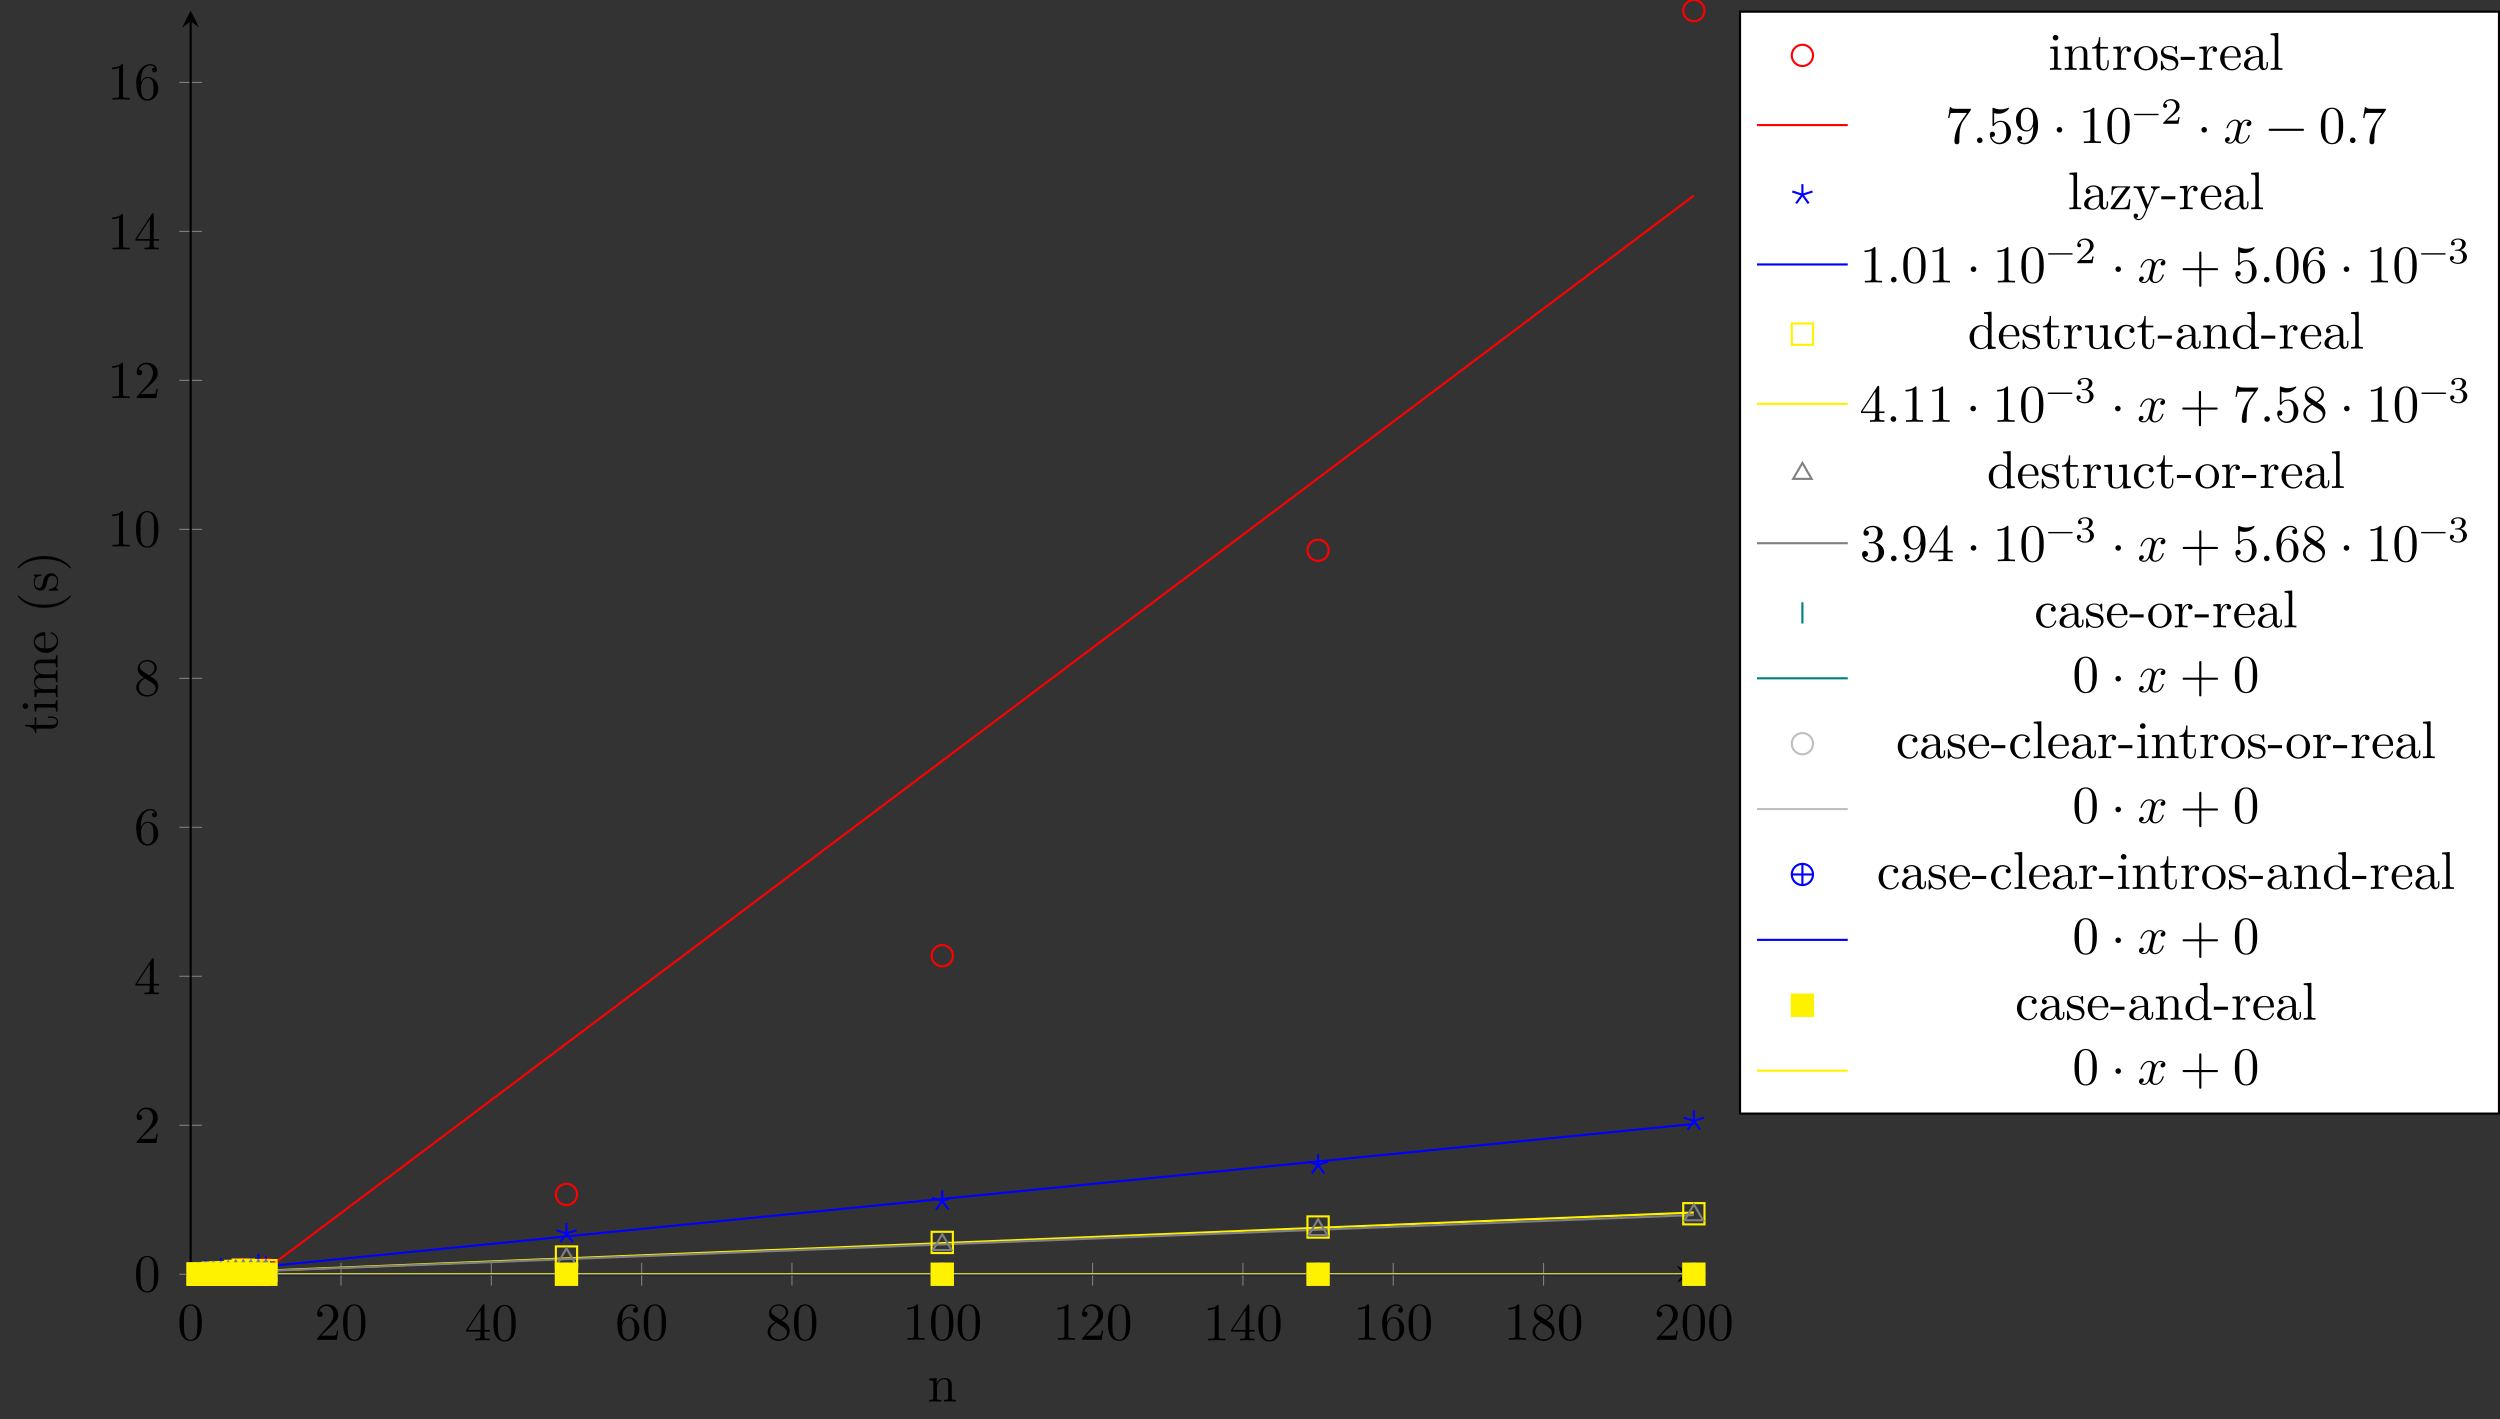 <?xml version="1.0" encoding="UTF-8"?>
<svg xmlns="http://www.w3.org/2000/svg" xmlns:xlink="http://www.w3.org/1999/xlink" width="468.495pt" height="265.964pt" viewBox="0 0 468.495 265.964" version="1.1">
<rect x="0" y="0" width="468.495" height="265.964" fill="#333333" stroke="none"/>
<defs>
<g>
<symbol overflow="visible" id="glyph0-0">
<path style="stroke:none;" d=""/>
</symbol>
<symbol overflow="visible" id="glyph0-1">
<path style="stroke:none;" d="M 4.578 -3.188 C 4.578 -3.984 4.531 -4.781 4.188 -5.516 C 3.734 -6.484 2.906 -6.641 2.5 -6.641 C 1.891 -6.641 1.172 -6.375 0.75 -5.453 C 0.438 -4.766 0.391 -3.984 0.391 -3.188 C 0.391 -2.438 0.422 -1.547 0.844 -0.781 C 1.266 0.016 2 0.219 2.484 0.219 C 3.016 0.219 3.781 0.016 4.219 -0.938 C 4.531 -1.625 4.578 -2.406 4.578 -3.188 Z M 3.766 -3.312 C 3.766 -2.562 3.766 -1.891 3.656 -1.25 C 3.5 -0.297 2.938 0 2.484 0 C 2.094 0 1.5 -0.25 1.328 -1.203 C 1.219 -1.797 1.219 -2.719 1.219 -3.312 C 1.219 -3.953 1.219 -4.609 1.297 -5.141 C 1.484 -6.328 2.234 -6.422 2.484 -6.422 C 2.812 -6.422 3.469 -6.234 3.656 -5.25 C 3.766 -4.688 3.766 -3.938 3.766 -3.312 Z M 3.766 -3.312 "/>
</symbol>
<symbol overflow="visible" id="glyph0-2">
<path style="stroke:none;" d="M 4.469 -1.734 L 4.234 -1.734 C 4.172 -1.438 4.109 -1 4 -0.844 C 3.938 -0.766 3.281 -0.766 3.062 -0.766 L 1.266 -0.766 L 2.328 -1.797 C 3.875 -3.172 4.469 -3.703 4.469 -4.703 C 4.469 -5.844 3.578 -6.641 2.359 -6.641 C 1.234 -6.641 0.5 -5.719 0.5 -4.828 C 0.5 -4.281 1 -4.281 1.031 -4.281 C 1.203 -4.281 1.547 -4.391 1.547 -4.812 C 1.547 -5.062 1.359 -5.328 1.016 -5.328 C 0.938 -5.328 0.922 -5.328 0.891 -5.312 C 1.109 -5.969 1.656 -6.328 2.234 -6.328 C 3.141 -6.328 3.562 -5.516 3.562 -4.703 C 3.562 -3.906 3.078 -3.125 2.516 -2.5 L 0.609 -0.375 C 0.5 -0.266 0.5 -0.234 0.5 0 L 4.203 0 Z M 4.469 -1.734 "/>
</symbol>
<symbol overflow="visible" id="glyph0-3">
<path style="stroke:none;" d="M 4.688 -1.641 L 4.688 -1.953 L 3.703 -1.953 L 3.703 -6.484 C 3.703 -6.688 3.703 -6.75 3.531 -6.75 C 3.453 -6.75 3.422 -6.75 3.344 -6.625 L 0.281 -1.953 L 0.281 -1.641 L 2.938 -1.641 L 2.938 -0.781 C 2.938 -0.422 2.906 -0.312 2.172 -0.312 L 1.969 -0.312 L 1.969 0 C 2.375 -0.031 2.891 -0.031 3.312 -0.031 C 3.734 -0.031 4.25 -0.031 4.672 0 L 4.672 -0.312 L 4.453 -0.312 C 3.719 -0.312 3.703 -0.422 3.703 -0.781 L 3.703 -1.641 Z M 2.984 -1.953 L 0.562 -1.953 L 2.984 -5.672 Z M 2.984 -1.953 "/>
</symbol>
<symbol overflow="visible" id="glyph0-4">
<path style="stroke:none;" d="M 4.562 -2.031 C 4.562 -3.297 3.672 -4.25 2.562 -4.25 C 1.891 -4.25 1.516 -3.75 1.312 -3.266 L 1.312 -3.516 C 1.312 -6.031 2.547 -6.391 3.062 -6.391 C 3.297 -6.391 3.719 -6.328 3.938 -5.984 C 3.781 -5.984 3.391 -5.984 3.391 -5.547 C 3.391 -5.234 3.625 -5.078 3.844 -5.078 C 4 -5.078 4.312 -5.172 4.312 -5.562 C 4.312 -6.156 3.875 -6.641 3.047 -6.641 C 1.766 -6.641 0.422 -5.359 0.422 -3.156 C 0.422 -0.484 1.578 0.219 2.5 0.219 C 3.609 0.219 4.562 -0.719 4.562 -2.031 Z M 3.656 -2.047 C 3.656 -1.562 3.656 -1.062 3.484 -0.703 C 3.188 -0.109 2.734 -0.062 2.5 -0.062 C 1.875 -0.062 1.578 -0.656 1.516 -0.812 C 1.328 -1.281 1.328 -2.078 1.328 -2.25 C 1.328 -3.031 1.656 -4.031 2.547 -4.031 C 2.719 -4.031 3.172 -4.031 3.484 -3.406 C 3.656 -3.047 3.656 -2.531 3.656 -2.047 Z M 3.656 -2.047 "/>
</symbol>
<symbol overflow="visible" id="glyph0-5">
<path style="stroke:none;" d="M 4.562 -1.672 C 4.562 -2.031 4.453 -2.484 4.062 -2.906 C 3.875 -3.109 3.719 -3.203 3.078 -3.609 C 3.797 -3.984 4.281 -4.5 4.281 -5.156 C 4.281 -6.078 3.406 -6.641 2.5 -6.641 C 1.5 -6.641 0.688 -5.906 0.688 -4.969 C 0.688 -4.797 0.703 -4.344 1.125 -3.875 C 1.234 -3.766 1.609 -3.516 1.859 -3.344 C 1.281 -3.047 0.422 -2.5 0.422 -1.5 C 0.422 -0.453 1.438 0.219 2.484 0.219 C 3.609 0.219 4.562 -0.609 4.562 -1.672 Z M 3.844 -5.156 C 3.844 -4.578 3.453 -4.109 2.859 -3.766 L 1.625 -4.562 C 1.172 -4.859 1.125 -5.188 1.125 -5.359 C 1.125 -5.969 1.781 -6.391 2.484 -6.391 C 3.203 -6.391 3.844 -5.875 3.844 -5.156 Z M 4.062 -1.312 C 4.062 -0.578 3.312 -0.062 2.5 -0.062 C 1.641 -0.062 0.922 -0.672 0.922 -1.5 C 0.922 -2.078 1.234 -2.719 2.078 -3.188 L 3.312 -2.406 C 3.594 -2.219 4.062 -1.922 4.062 -1.312 Z M 4.062 -1.312 "/>
</symbol>
<symbol overflow="visible" id="glyph0-6">
<path style="stroke:none;" d="M 4.172 0 L 4.172 -0.312 L 3.859 -0.312 C 2.953 -0.312 2.938 -0.422 2.938 -0.781 L 2.938 -6.375 C 2.938 -6.625 2.938 -6.641 2.703 -6.641 C 2.078 -6 1.203 -6 0.891 -6 L 0.891 -5.688 C 1.094 -5.688 1.672 -5.688 2.188 -5.953 L 2.188 -0.781 C 2.188 -0.422 2.156 -0.312 1.266 -0.312 L 0.953 -0.312 L 0.953 0 C 1.297 -0.031 2.156 -0.031 2.562 -0.031 C 2.953 -0.031 3.828 -0.031 4.172 0 Z M 4.172 0 "/>
</symbol>
<symbol overflow="visible" id="glyph0-7">
<path style="stroke:none;" d="M 4.828 -6.422 L 2.406 -6.422 C 1.203 -6.422 1.172 -6.547 1.141 -6.734 L 0.891 -6.734 L 0.562 -4.688 L 0.812 -4.688 C 0.844 -4.844 0.922 -5.469 1.062 -5.594 C 1.125 -5.656 1.906 -5.656 2.031 -5.656 L 4.094 -5.656 L 2.984 -4.078 C 2.078 -2.734 1.75 -1.344 1.75 -0.328 C 1.75 -0.234 1.75 0.219 2.219 0.219 C 2.672 0.219 2.672 -0.234 2.672 -0.328 L 2.672 -0.844 C 2.672 -1.391 2.703 -1.938 2.781 -2.469 C 2.828 -2.703 2.953 -3.562 3.406 -4.172 L 4.75 -6.078 C 4.828 -6.188 4.828 -6.203 4.828 -6.422 Z M 4.828 -6.422 "/>
</symbol>
<symbol overflow="visible" id="glyph0-8">
<path style="stroke:none;" d="M 1.906 -0.531 C 1.906 -0.812 1.672 -1.062 1.391 -1.062 C 1.094 -1.062 0.859 -0.812 0.859 -0.531 C 0.859 -0.234 1.094 0 1.391 0 C 1.672 0 1.906 -0.234 1.906 -0.531 Z M 1.906 -0.531 "/>
</symbol>
<symbol overflow="visible" id="glyph0-9">
<path style="stroke:none;" d="M 4.469 -2 C 4.469 -3.188 3.656 -4.188 2.578 -4.188 C 2.109 -4.188 1.672 -4.031 1.312 -3.672 L 1.312 -5.625 C 1.516 -5.562 1.844 -5.5 2.156 -5.5 C 3.391 -5.5 4.094 -6.406 4.094 -6.531 C 4.094 -6.594 4.062 -6.641 3.984 -6.641 C 3.984 -6.641 3.953 -6.641 3.906 -6.609 C 3.703 -6.516 3.219 -6.312 2.547 -6.312 C 2.156 -6.312 1.688 -6.391 1.219 -6.594 C 1.141 -6.625 1.109 -6.625 1.109 -6.625 C 1 -6.625 1 -6.547 1 -6.391 L 1 -3.438 C 1 -3.266 1 -3.188 1.141 -3.188 C 1.219 -3.188 1.234 -3.203 1.281 -3.266 C 1.391 -3.422 1.75 -3.969 2.562 -3.969 C 3.078 -3.969 3.328 -3.516 3.406 -3.328 C 3.562 -2.953 3.594 -2.578 3.594 -2.078 C 3.594 -1.719 3.594 -1.125 3.344 -0.703 C 3.109 -0.312 2.734 -0.062 2.281 -0.062 C 1.562 -0.062 0.984 -0.594 0.812 -1.172 C 0.844 -1.172 0.875 -1.156 0.984 -1.156 C 1.312 -1.156 1.484 -1.406 1.484 -1.641 C 1.484 -1.891 1.312 -2.141 0.984 -2.141 C 0.844 -2.141 0.5 -2.062 0.5 -1.609 C 0.5 -0.75 1.188 0.219 2.297 0.219 C 3.453 0.219 4.469 -0.734 4.469 -2 Z M 4.469 -2 "/>
</symbol>
<symbol overflow="visible" id="glyph0-10">
<path style="stroke:none;" d="M 4.562 -3.281 C 4.562 -5.969 3.406 -6.641 2.516 -6.641 C 1.969 -6.641 1.484 -6.453 1.062 -6.016 C 0.641 -5.562 0.422 -5.141 0.422 -4.391 C 0.422 -3.156 1.297 -2.172 2.406 -2.172 C 3.016 -2.172 3.422 -2.594 3.656 -3.172 L 3.656 -2.844 C 3.656 -0.516 2.625 -0.062 2.047 -0.062 C 1.875 -0.062 1.328 -0.078 1.062 -0.422 C 1.5 -0.422 1.578 -0.703 1.578 -0.875 C 1.578 -1.188 1.344 -1.328 1.125 -1.328 C 0.969 -1.328 0.672 -1.25 0.672 -0.859 C 0.672 -0.188 1.203 0.219 2.047 0.219 C 3.344 0.219 4.562 -1.141 4.562 -3.281 Z M 3.641 -4.203 C 3.641 -3.375 3.297 -2.406 2.422 -2.406 C 2.266 -2.406 1.797 -2.406 1.5 -3.031 C 1.312 -3.406 1.312 -3.891 1.312 -4.391 C 1.312 -4.922 1.312 -5.391 1.531 -5.766 C 1.797 -6.266 2.172 -6.391 2.516 -6.391 C 2.984 -6.391 3.312 -6.047 3.484 -5.609 C 3.594 -5.281 3.641 -4.656 3.641 -4.203 Z M 3.641 -4.203 "/>
</symbol>
<symbol overflow="visible" id="glyph0-11">
<path style="stroke:none;" d="M 1.906 -2.5 C 1.906 -2.781 1.672 -3.016 1.391 -3.016 C 1.094 -3.016 0.859 -2.781 0.859 -2.5 C 0.859 -2.203 1.094 -1.969 1.391 -1.969 C 1.672 -1.969 1.906 -2.203 1.906 -2.5 Z M 1.906 -2.5 "/>
</symbol>
<symbol overflow="visible" id="glyph0-12">
<path style="stroke:none;" d="M 5.25 -3.75 C 5.25 -4.266 4.672 -4.406 4.328 -4.406 C 3.75 -4.406 3.406 -3.875 3.281 -3.656 C 3.031 -4.312 2.5 -4.406 2.203 -4.406 C 1.172 -4.406 0.594 -3.125 0.594 -2.875 C 0.594 -2.766 0.719 -2.766 0.719 -2.766 C 0.797 -2.766 0.828 -2.797 0.844 -2.875 C 1.188 -3.938 1.844 -4.188 2.188 -4.188 C 2.375 -4.188 2.719 -4.094 2.719 -3.516 C 2.719 -3.203 2.547 -2.547 2.188 -1.141 C 2.031 -0.531 1.672 -0.109 1.234 -0.109 C 1.172 -0.109 0.953 -0.109 0.734 -0.234 C 0.984 -0.297 1.203 -0.5 1.203 -0.781 C 1.203 -1.047 0.984 -1.125 0.844 -1.125 C 0.531 -1.125 0.297 -0.875 0.297 -0.547 C 0.297 -0.094 0.781 0.109 1.219 0.109 C 1.891 0.109 2.25 -0.594 2.266 -0.641 C 2.391 -0.281 2.75 0.109 3.344 0.109 C 4.375 0.109 4.938 -1.172 4.938 -1.422 C 4.938 -1.531 4.859 -1.531 4.828 -1.531 C 4.734 -1.531 4.719 -1.484 4.688 -1.422 C 4.359 -0.344 3.688 -0.109 3.375 -0.109 C 2.984 -0.109 2.828 -0.422 2.828 -0.766 C 2.828 -0.984 2.875 -1.203 2.984 -1.641 L 3.328 -3.016 C 3.391 -3.266 3.625 -4.188 4.312 -4.188 C 4.359 -4.188 4.609 -4.188 4.812 -4.062 C 4.531 -4 4.344 -3.766 4.344 -3.516 C 4.344 -3.359 4.453 -3.172 4.719 -3.172 C 4.938 -3.172 5.25 -3.344 5.25 -3.75 Z M 5.25 -3.75 "/>
</symbol>
<symbol overflow="visible" id="glyph0-13">
<path style="stroke:none;" d="M 7.203 -2.5 C 7.203 -2.609 7.109 -2.688 7 -2.688 L 0.75 -2.688 C 0.641 -2.688 0.562 -2.609 0.562 -2.5 C 0.562 -2.375 0.641 -2.297 0.75 -2.297 L 7 -2.297 C 7.109 -2.297 7.203 -2.375 7.203 -2.5 Z M 7.203 -2.5 "/>
</symbol>
<symbol overflow="visible" id="glyph0-14">
<path style="stroke:none;" d="M 7.203 -2.5 C 7.203 -2.609 7.109 -2.688 7 -2.688 L 4.078 -2.688 L 4.078 -5.609 C 4.078 -5.719 3.984 -5.812 3.875 -5.812 C 3.766 -5.812 3.672 -5.719 3.672 -5.609 L 3.672 -2.688 L 0.75 -2.688 C 0.641 -2.688 0.562 -2.609 0.562 -2.5 C 0.562 -2.375 0.641 -2.297 0.75 -2.297 L 3.672 -2.297 L 3.672 0.625 C 3.672 0.734 3.766 0.828 3.875 0.828 C 3.984 0.828 4.078 0.734 4.078 0.625 L 4.078 -2.297 L 7 -2.297 C 7.109 -2.297 7.203 -2.375 7.203 -2.5 Z M 7.203 -2.5 "/>
</symbol>
<symbol overflow="visible" id="glyph0-15">
<path style="stroke:none;" d="M 4.562 -1.703 C 4.562 -2.516 3.922 -3.297 2.891 -3.516 C 3.703 -3.781 4.281 -4.469 4.281 -5.266 C 4.281 -6.078 3.406 -6.641 2.453 -6.641 C 1.453 -6.641 0.688 -6.047 0.688 -5.281 C 0.688 -4.953 0.906 -4.766 1.203 -4.766 C 1.5 -4.766 1.703 -4.984 1.703 -5.281 C 1.703 -5.766 1.234 -5.766 1.094 -5.766 C 1.391 -6.266 2.047 -6.391 2.406 -6.391 C 2.828 -6.391 3.375 -6.172 3.375 -5.281 C 3.375 -5.156 3.344 -4.578 3.094 -4.141 C 2.797 -3.656 2.453 -3.625 2.203 -3.625 C 2.125 -3.609 1.891 -3.594 1.812 -3.594 C 1.734 -3.578 1.672 -3.562 1.672 -3.469 C 1.672 -3.359 1.734 -3.359 1.906 -3.359 L 2.344 -3.359 C 3.156 -3.359 3.531 -2.688 3.531 -1.703 C 3.531 -0.344 2.844 -0.062 2.406 -0.062 C 1.969 -0.062 1.219 -0.234 0.875 -0.812 C 1.219 -0.766 1.531 -0.984 1.531 -1.359 C 1.531 -1.719 1.266 -1.922 0.984 -1.922 C 0.734 -1.922 0.422 -1.781 0.422 -1.344 C 0.422 -0.438 1.344 0.219 2.438 0.219 C 3.656 0.219 4.562 -0.688 4.562 -1.703 Z M 4.562 -1.703 "/>
</symbol>
<symbol overflow="visible" id="glyph1-0">
<path style="stroke:none;" d=""/>
</symbol>
<symbol overflow="visible" id="glyph1-1">
<path style="stroke:none;" d="M 5.328 0 L 5.328 -0.312 C 4.812 -0.312 4.562 -0.312 4.562 -0.609 L 4.562 -2.516 C 4.562 -3.375 4.562 -3.672 4.25 -4.031 C 4.109 -4.203 3.781 -4.406 3.203 -4.406 C 2.469 -4.406 2 -3.984 1.719 -3.359 L 1.719 -4.406 L 0.312 -4.297 L 0.312 -3.984 C 1.016 -3.984 1.094 -3.922 1.094 -3.422 L 1.094 -0.75 C 1.094 -0.312 0.984 -0.312 0.312 -0.312 L 0.312 0 L 1.453 -0.031 L 2.562 0 L 2.562 -0.312 C 1.891 -0.312 1.781 -0.312 1.781 -0.75 L 1.781 -2.594 C 1.781 -3.625 2.5 -4.188 3.125 -4.188 C 3.766 -4.188 3.875 -3.656 3.875 -3.078 L 3.875 -0.75 C 3.875 -0.312 3.766 -0.312 3.094 -0.312 L 3.094 0 L 4.219 -0.031 Z M 5.328 0 "/>
</symbol>
<symbol overflow="visible" id="glyph1-2">
<path style="stroke:none;" d="M 2.469 0 L 2.469 -0.312 C 1.797 -0.312 1.766 -0.359 1.766 -0.75 L 1.766 -4.406 L 0.375 -4.297 L 0.375 -3.984 C 1.016 -3.984 1.109 -3.922 1.109 -3.438 L 1.109 -0.75 C 1.109 -0.312 1 -0.312 0.328 -0.312 L 0.328 0 L 1.422 -0.031 C 1.781 -0.031 2.125 -0.016 2.469 0 Z M 1.906 -6.016 C 1.906 -6.297 1.688 -6.547 1.391 -6.547 C 1.047 -6.547 0.844 -6.266 0.844 -6.016 C 0.844 -5.75 1.078 -5.5 1.375 -5.5 C 1.719 -5.5 1.906 -5.766 1.906 -6.016 Z M 1.906 -6.016 "/>
</symbol>
<symbol overflow="visible" id="glyph1-3">
<path style="stroke:none;" d="M 3.312 -1.234 L 3.312 -1.797 L 3.062 -1.797 L 3.062 -1.25 C 3.062 -0.516 2.766 -0.141 2.391 -0.141 C 1.719 -0.141 1.719 -1.047 1.719 -1.219 L 1.719 -3.984 L 3.156 -3.984 L 3.156 -4.297 L 1.719 -4.297 L 1.719 -6.125 L 1.469 -6.125 C 1.469 -5.312 1.172 -4.25 0.188 -4.203 L 0.188 -3.984 L 1.031 -3.984 L 1.031 -1.234 C 1.031 -0.016 1.969 0.109 2.328 0.109 C 3.031 0.109 3.312 -0.594 3.312 -1.234 Z M 3.312 -1.234 "/>
</symbol>
<symbol overflow="visible" id="glyph1-4">
<path style="stroke:none;" d="M 3.625 -3.797 C 3.625 -4.109 3.312 -4.406 2.891 -4.406 C 2.156 -4.406 1.797 -3.734 1.672 -3.312 L 1.672 -4.406 L 0.281 -4.297 L 0.281 -3.984 C 0.984 -3.984 1.062 -3.922 1.062 -3.422 L 1.062 -0.75 C 1.062 -0.312 0.953 -0.312 0.281 -0.312 L 0.281 0 L 1.422 -0.031 C 1.812 -0.031 2.281 -0.031 2.688 0 L 2.688 -0.312 L 2.469 -0.312 C 1.734 -0.312 1.719 -0.422 1.719 -0.781 L 1.719 -2.312 C 1.719 -3.297 2.141 -4.188 2.891 -4.188 C 2.953 -4.188 2.984 -4.188 3 -4.172 C 2.969 -4.172 2.766 -4.047 2.766 -3.781 C 2.766 -3.516 2.984 -3.359 3.203 -3.359 C 3.375 -3.359 3.625 -3.484 3.625 -3.797 Z M 3.625 -3.797 "/>
</symbol>
<symbol overflow="visible" id="glyph1-5">
<path style="stroke:none;" d="M 4.688 -2.141 C 4.688 -3.406 3.703 -4.469 2.5 -4.469 C 1.25 -4.469 0.281 -3.375 0.281 -2.141 C 0.281 -0.844 1.312 0.109 2.484 0.109 C 3.688 0.109 4.688 -0.875 4.688 -2.141 Z M 3.875 -2.219 C 3.875 -1.859 3.875 -1.312 3.656 -0.875 C 3.422 -0.422 2.984 -0.141 2.5 -0.141 C 2.062 -0.141 1.625 -0.344 1.359 -0.812 C 1.109 -1.25 1.109 -1.859 1.109 -2.219 C 1.109 -2.609 1.109 -3.141 1.344 -3.578 C 1.609 -4.031 2.078 -4.25 2.484 -4.25 C 2.922 -4.25 3.344 -4.031 3.609 -3.594 C 3.875 -3.172 3.875 -2.594 3.875 -2.219 Z M 3.875 -2.219 "/>
</symbol>
<symbol overflow="visible" id="glyph1-6">
<path style="stroke:none;" d="M 3.594 -1.281 C 3.594 -1.797 3.297 -2.109 3.172 -2.219 C 2.844 -2.547 2.453 -2.625 2.031 -2.703 C 1.469 -2.812 0.812 -2.938 0.812 -3.516 C 0.812 -3.875 1.062 -4.281 1.922 -4.281 C 3.016 -4.281 3.078 -3.375 3.094 -3.078 C 3.094 -2.984 3.203 -2.984 3.203 -2.984 C 3.344 -2.984 3.344 -3.031 3.344 -3.219 L 3.344 -4.234 C 3.344 -4.391 3.344 -4.469 3.234 -4.469 C 3.188 -4.469 3.156 -4.469 3.031 -4.344 C 3 -4.312 2.906 -4.219 2.859 -4.188 C 2.484 -4.469 2.078 -4.469 1.922 -4.469 C 0.703 -4.469 0.328 -3.797 0.328 -3.234 C 0.328 -2.891 0.484 -2.609 0.75 -2.391 C 1.078 -2.141 1.359 -2.078 2.078 -1.938 C 2.297 -1.891 3.109 -1.734 3.109 -1.016 C 3.109 -0.516 2.766 -0.109 1.984 -0.109 C 1.141 -0.109 0.781 -0.672 0.594 -1.531 C 0.562 -1.656 0.562 -1.688 0.453 -1.688 C 0.328 -1.688 0.328 -1.625 0.328 -1.453 L 0.328 -0.125 C 0.328 0.047 0.328 0.109 0.438 0.109 C 0.484 0.109 0.5 0.094 0.688 -0.094 C 0.703 -0.109 0.703 -0.125 0.891 -0.312 C 1.328 0.094 1.781 0.109 1.984 0.109 C 3.125 0.109 3.594 -0.562 3.594 -1.281 Z M 3.594 -1.281 "/>
</symbol>
<symbol overflow="visible" id="glyph1-7">
<path style="stroke:none;" d="M 2.75 -1.859 L 2.75 -2.438 L 0.109 -2.438 L 0.109 -1.859 Z M 2.75 -1.859 "/>
</symbol>
<symbol overflow="visible" id="glyph1-8">
<path style="stroke:none;" d="M 4.141 -1.188 C 4.141 -1.281 4.062 -1.312 4 -1.312 C 3.922 -1.312 3.891 -1.25 3.875 -1.172 C 3.531 -0.141 2.625 -0.141 2.531 -0.141 C 2.031 -0.141 1.641 -0.438 1.406 -0.812 C 1.109 -1.281 1.109 -1.938 1.109 -2.297 L 3.891 -2.297 C 4.109 -2.297 4.141 -2.297 4.141 -2.516 C 4.141 -3.5 3.594 -4.469 2.359 -4.469 C 1.203 -4.469 0.281 -3.438 0.281 -2.188 C 0.281 -0.859 1.328 0.109 2.469 0.109 C 3.688 0.109 4.141 -1 4.141 -1.188 Z M 3.484 -2.516 L 1.109 -2.516 C 1.172 -4 2.016 -4.25 2.359 -4.25 C 3.375 -4.25 3.484 -2.906 3.484 -2.516 Z M 3.484 -2.516 "/>
</symbol>
<symbol overflow="visible" id="glyph1-9">
<path style="stroke:none;" d="M 4.812 -0.891 L 4.812 -1.453 L 4.562 -1.453 L 4.562 -0.891 C 4.562 -0.312 4.312 -0.25 4.203 -0.25 C 3.875 -0.25 3.844 -0.703 3.844 -0.75 L 3.844 -2.734 C 3.844 -3.156 3.844 -3.547 3.484 -3.922 C 3.094 -4.312 2.594 -4.469 2.109 -4.469 C 1.297 -4.469 0.609 -4 0.609 -3.344 C 0.609 -3.047 0.812 -2.875 1.062 -2.875 C 1.344 -2.875 1.531 -3.078 1.531 -3.328 C 1.531 -3.453 1.469 -3.781 1.016 -3.781 C 1.281 -4.141 1.781 -4.25 2.094 -4.25 C 2.578 -4.25 3.156 -3.859 3.156 -2.969 L 3.156 -2.609 C 2.641 -2.578 1.938 -2.547 1.312 -2.25 C 0.562 -1.906 0.312 -1.391 0.312 -0.953 C 0.312 -0.141 1.281 0.109 1.906 0.109 C 2.578 0.109 3.031 -0.297 3.219 -0.75 C 3.266 -0.359 3.531 0.062 4 0.062 C 4.203 0.062 4.812 -0.078 4.812 -0.891 Z M 3.156 -1.391 C 3.156 -0.453 2.438 -0.109 1.984 -0.109 C 1.5 -0.109 1.094 -0.453 1.094 -0.953 C 1.094 -1.5 1.5 -2.328 3.156 -2.391 Z M 3.156 -1.391 "/>
</symbol>
<symbol overflow="visible" id="glyph1-10">
<path style="stroke:none;" d="M 2.547 0 L 2.547 -0.312 C 1.875 -0.312 1.766 -0.312 1.766 -0.75 L 1.766 -6.922 L 0.328 -6.812 L 0.328 -6.5 C 1.031 -6.5 1.109 -6.438 1.109 -5.938 L 1.109 -0.75 C 1.109 -0.312 1 -0.312 0.328 -0.312 L 0.328 0 L 1.438 -0.031 Z M 2.547 0 "/>
</symbol>
<symbol overflow="visible" id="glyph1-11">
<path style="stroke:none;" d="M 4 -1.859 L 3.75 -1.859 C 3.656 -0.688 3.453 -0.25 2.297 -0.25 L 1.109 -0.25 L 3.891 -4 C 3.984 -4.109 3.984 -4.125 3.984 -4.172 C 3.984 -4.297 3.891 -4.297 3.719 -4.297 L 0.531 -4.297 L 0.422 -2.688 L 0.672 -2.688 C 0.734 -3.703 0.922 -4.078 2.016 -4.078 L 3.156 -4.078 L 0.375 -0.312 C 0.281 -0.203 0.281 -0.188 0.281 -0.141 C 0.281 0 0.344 0 0.531 0 L 3.828 0 Z M 4 -1.859 "/>
</symbol>
<symbol overflow="visible" id="glyph1-12">
<path style="stroke:none;" d="M 5.062 -3.984 L 5.062 -4.297 C 4.828 -4.281 4.547 -4.266 4.312 -4.266 L 3.453 -4.297 L 3.453 -3.984 C 3.766 -3.984 3.922 -3.812 3.922 -3.562 C 3.922 -3.453 3.906 -3.438 3.859 -3.312 L 2.844 -0.875 L 1.75 -3.547 C 1.703 -3.656 1.688 -3.688 1.688 -3.734 C 1.688 -3.984 2.047 -3.984 2.25 -3.984 L 2.25 -4.297 L 1.156 -4.266 C 0.891 -4.266 0.484 -4.281 0.188 -4.297 L 0.188 -3.984 C 0.672 -3.984 0.859 -3.984 1 -3.641 L 2.5 0 L 2.25 0.594 C 2.031 1.141 1.75 1.828 1.109 1.828 C 1.062 1.828 0.828 1.828 0.641 1.641 C 0.953 1.609 1.031 1.391 1.031 1.219 C 1.031 0.969 0.844 0.812 0.609 0.812 C 0.406 0.812 0.188 0.938 0.188 1.234 C 0.188 1.688 0.609 2.047 1.109 2.047 C 1.734 2.047 2.141 1.469 2.375 0.906 L 4.141 -3.344 C 4.391 -3.984 4.906 -3.984 5.062 -3.984 Z M 5.062 -3.984 "/>
</symbol>
<symbol overflow="visible" id="glyph1-13">
<path style="stroke:none;" d="M 5.25 0 L 5.25 -0.312 C 4.562 -0.312 4.469 -0.375 4.469 -0.875 L 4.469 -6.922 L 3.047 -6.812 L 3.047 -6.5 C 3.734 -6.5 3.812 -6.438 3.812 -5.938 L 3.812 -3.781 C 3.531 -4.141 3.094 -4.406 2.562 -4.406 C 1.391 -4.406 0.344 -3.422 0.344 -2.141 C 0.344 -0.875 1.312 0.109 2.453 0.109 C 3.094 0.109 3.531 -0.234 3.781 -0.547 L 3.781 0.109 Z M 3.781 -1.172 C 3.781 -1 3.781 -0.984 3.672 -0.812 C 3.375 -0.328 2.938 -0.109 2.5 -0.109 C 2.047 -0.109 1.688 -0.375 1.453 -0.75 C 1.203 -1.156 1.172 -1.719 1.172 -2.141 C 1.172 -2.5 1.188 -3.094 1.469 -3.547 C 1.688 -3.859 2.062 -4.188 2.609 -4.188 C 2.953 -4.188 3.375 -4.031 3.672 -3.594 C 3.781 -3.422 3.781 -3.406 3.781 -3.219 Z M 3.781 -1.172 "/>
</symbol>
<symbol overflow="visible" id="glyph1-14">
<path style="stroke:none;" d="M 5.328 0 L 5.328 -0.312 C 4.641 -0.312 4.562 -0.375 4.562 -0.875 L 4.562 -4.406 L 3.094 -4.297 L 3.094 -3.984 C 3.781 -3.984 3.875 -3.922 3.875 -3.422 L 3.875 -1.656 C 3.875 -0.781 3.391 -0.109 2.656 -0.109 C 1.828 -0.109 1.781 -0.578 1.781 -1.094 L 1.781 -4.406 L 0.312 -4.297 L 0.312 -3.984 C 1.094 -3.984 1.094 -3.953 1.094 -3.078 L 1.094 -1.578 C 1.094 -0.797 1.094 0.109 2.609 0.109 C 3.172 0.109 3.609 -0.172 3.891 -0.781 L 3.891 0.109 Z M 5.328 0 "/>
</symbol>
<symbol overflow="visible" id="glyph1-15">
<path style="stroke:none;" d="M 4.141 -1.188 C 4.141 -1.281 4.031 -1.281 4 -1.281 C 3.922 -1.281 3.891 -1.25 3.875 -1.188 C 3.594 -0.266 2.938 -0.141 2.578 -0.141 C 2.047 -0.141 1.172 -0.562 1.172 -2.172 C 1.172 -3.797 1.984 -4.219 2.516 -4.219 C 2.609 -4.219 3.234 -4.203 3.578 -3.844 C 3.172 -3.812 3.109 -3.516 3.109 -3.391 C 3.109 -3.125 3.297 -2.938 3.562 -2.938 C 3.828 -2.938 4.031 -3.094 4.031 -3.406 C 4.031 -4.078 3.266 -4.469 2.5 -4.469 C 1.25 -4.469 0.344 -3.391 0.344 -2.156 C 0.344 -0.875 1.328 0.109 2.484 0.109 C 3.812 0.109 4.141 -1.094 4.141 -1.188 Z M 4.141 -1.188 "/>
</symbol>
<symbol overflow="visible" id="glyph2-0">
<path style="stroke:none;" d=""/>
</symbol>
<symbol overflow="visible" id="glyph2-1">
<path style="stroke:none;" d="M -1.234 -3.312 L -1.797 -3.312 L -1.797 -3.062 L -1.25 -3.062 C -0.516 -3.062 -0.141 -2.766 -0.141 -2.391 C -0.141 -1.719 -1.047 -1.719 -1.219 -1.719 L -3.984 -1.719 L -3.984 -3.156 L -4.297 -3.156 L -4.297 -1.719 L -6.125 -1.719 L -6.125 -1.469 C -5.312 -1.469 -4.25 -1.172 -4.203 -0.188 L -3.984 -0.188 L -3.984 -1.031 L -1.234 -1.031 C -0.016 -1.031 0.109 -1.969 0.109 -2.328 C 0.109 -3.031 -0.594 -3.312 -1.234 -3.312 Z M -1.234 -3.312 "/>
</symbol>
<symbol overflow="visible" id="glyph2-2">
<path style="stroke:none;" d="M 0 -2.469 L -0.312 -2.469 C -0.312 -1.797 -0.359 -1.766 -0.75 -1.766 L -4.406 -1.766 L -4.297 -0.375 L -3.984 -0.375 C -3.984 -1.016 -3.922 -1.109 -3.438 -1.109 L -0.75 -1.109 C -0.312 -1.109 -0.312 -1 -0.312 -0.328 L 0 -0.328 L -0.031 -1.422 C -0.031 -1.781 -0.016 -2.125 0 -2.469 Z M -6.016 -1.906 C -6.297 -1.906 -6.547 -1.688 -6.547 -1.391 C -6.547 -1.047 -6.266 -0.844 -6.016 -0.844 C -5.75 -0.844 -5.5 -1.078 -5.5 -1.375 C -5.5 -1.719 -5.766 -1.906 -6.016 -1.906 Z M -6.016 -1.906 "/>
</symbol>
<symbol overflow="visible" id="glyph2-3">
<path style="stroke:none;" d="M 0 -8.109 L -0.312 -8.109 C -0.312 -7.594 -0.312 -7.344 -0.609 -7.328 L -2.516 -7.328 C -3.375 -7.328 -3.672 -7.328 -4.031 -7.016 C -4.203 -6.875 -4.406 -6.547 -4.406 -5.969 C -4.406 -5.141 -3.812 -4.688 -3.422 -4.531 C -4.297 -4.391 -4.406 -3.656 -4.406 -3.203 C -4.406 -2.469 -3.984 -2 -3.359 -1.719 L -4.406 -1.719 L -4.297 -0.312 L -3.984 -0.312 C -3.984 -1.016 -3.922 -1.094 -3.422 -1.094 L -0.75 -1.094 C -0.312 -1.094 -0.312 -0.984 -0.312 -0.312 L 0 -0.312 L -0.031 -1.453 L 0 -2.562 L -0.312 -2.562 C -0.312 -1.891 -0.312 -1.781 -0.75 -1.781 L -2.594 -1.781 C -3.625 -1.781 -4.188 -2.5 -4.188 -3.125 C -4.188 -3.766 -3.656 -3.875 -3.078 -3.875 L -0.75 -3.875 C -0.312 -3.875 -0.312 -3.766 -0.312 -3.094 L 0 -3.094 L -0.031 -4.219 L 0 -5.328 L -0.312 -5.328 C -0.312 -4.672 -0.312 -4.562 -0.75 -4.562 L -2.594 -4.562 C -3.625 -4.562 -4.188 -5.266 -4.188 -5.906 C -4.188 -6.531 -3.656 -6.641 -3.078 -6.641 L -0.75 -6.641 C -0.312 -6.641 -0.312 -6.531 -0.312 -5.859 L 0 -5.859 L -0.031 -6.984 Z M 0 -8.109 "/>
</symbol>
<symbol overflow="visible" id="glyph2-4">
<path style="stroke:none;" d="M -1.188 -4.141 C -1.281 -4.141 -1.312 -4.062 -1.312 -4 C -1.312 -3.922 -1.25 -3.891 -1.172 -3.875 C -0.141 -3.531 -0.141 -2.625 -0.141 -2.531 C -0.141 -2.031 -0.438 -1.641 -0.812 -1.406 C -1.281 -1.109 -1.938 -1.109 -2.297 -1.109 L -2.297 -3.891 C -2.297 -4.109 -2.297 -4.141 -2.516 -4.141 C -3.5 -4.141 -4.469 -3.594 -4.469 -2.359 C -4.469 -1.203 -3.438 -0.281 -2.188 -0.281 C -0.859 -0.281 0.109 -1.328 0.109 -2.469 C 0.109 -3.688 -1 -4.141 -1.188 -4.141 Z M -2.516 -3.484 L -2.516 -1.109 C -4 -1.172 -4.25 -2.016 -4.25 -2.359 C -4.25 -3.375 -2.906 -3.484 -2.516 -3.484 Z M -2.516 -3.484 "/>
</symbol>
<symbol overflow="visible" id="glyph2-5">
<path style="stroke:none;" d="M 2.391 -3.297 C 2.359 -3.297 2.344 -3.297 2.172 -3.125 C 0.922 -1.891 -0.969 -1.562 -2.5 -1.562 C -4.234 -1.562 -5.969 -1.938 -7.203 -3.172 C -7.328 -3.297 -7.344 -3.297 -7.375 -3.297 C -7.453 -3.297 -7.484 -3.266 -7.484 -3.203 C -7.484 -3.094 -6.797 -2.203 -5.531 -1.609 C -4.438 -1.109 -3.328 -0.984 -2.5 -0.984 C -1.719 -0.984 -0.516 -1.094 0.625 -1.641 C 1.844 -2.25 2.5 -3.094 2.5 -3.203 C 2.5 -3.266 2.469 -3.297 2.391 -3.297 Z M 2.391 -3.297 "/>
</symbol>
<symbol overflow="visible" id="glyph2-6">
<path style="stroke:none;" d="M -1.281 -3.594 C -1.797 -3.594 -2.109 -3.297 -2.219 -3.172 C -2.547 -2.844 -2.625 -2.453 -2.703 -2.031 C -2.812 -1.469 -2.938 -0.812 -3.516 -0.812 C -3.875 -0.812 -4.281 -1.062 -4.281 -1.922 C -4.281 -3.016 -3.375 -3.078 -3.078 -3.094 C -2.984 -3.094 -2.984 -3.203 -2.984 -3.203 C -2.984 -3.344 -3.031 -3.344 -3.219 -3.344 L -4.234 -3.344 C -4.391 -3.344 -4.469 -3.344 -4.469 -3.234 C -4.469 -3.188 -4.469 -3.156 -4.344 -3.031 C -4.312 -3 -4.219 -2.906 -4.188 -2.859 C -4.469 -2.484 -4.469 -2.078 -4.469 -1.922 C -4.469 -0.703 -3.797 -0.328 -3.234 -0.328 C -2.891 -0.328 -2.609 -0.484 -2.391 -0.75 C -2.141 -1.078 -2.078 -1.359 -1.938 -2.078 C -1.891 -2.297 -1.734 -3.109 -1.016 -3.109 C -0.516 -3.109 -0.109 -2.766 -0.109 -1.984 C -0.109 -1.141 -0.672 -0.781 -1.531 -0.594 C -1.656 -0.562 -1.688 -0.562 -1.688 -0.453 C -1.688 -0.328 -1.625 -0.328 -1.453 -0.328 L -0.125 -0.328 C 0.047 -0.328 0.109 -0.328 0.109 -0.438 C 0.109 -0.484 0.094 -0.5 -0.094 -0.688 C -0.109 -0.703 -0.125 -0.703 -0.312 -0.891 C 0.094 -1.328 0.109 -1.781 0.109 -1.984 C 0.109 -3.125 -0.562 -3.594 -1.281 -3.594 Z M -1.281 -3.594 "/>
</symbol>
<symbol overflow="visible" id="glyph2-7">
<path style="stroke:none;" d="M -2.5 -2.875 C -3.266 -2.875 -4.469 -2.766 -5.609 -2.219 C -6.828 -1.625 -7.484 -0.766 -7.484 -0.672 C -7.484 -0.609 -7.438 -0.562 -7.375 -0.562 C -7.344 -0.562 -7.328 -0.562 -7.141 -0.75 C -6.156 -1.734 -4.578 -2.297 -2.5 -2.297 C -0.781 -2.297 0.969 -1.938 2.219 -0.703 C 2.344 -0.562 2.359 -0.562 2.391 -0.562 C 2.453 -0.562 2.5 -0.609 2.5 -0.672 C 2.5 -0.766 1.812 -1.672 0.547 -2.25 C -0.547 -2.766 -1.656 -2.875 -2.5 -2.875 Z M -2.5 -2.875 "/>
</symbol>
<symbol overflow="visible" id="glyph3-0">
<path style="stroke:none;" d=""/>
</symbol>
<symbol overflow="visible" id="glyph3-1">
<path style="stroke:none;" d="M 5.031 -1.734 C 5.031 -1.812 4.969 -1.875 4.891 -1.875 L 0.531 -1.875 C 0.453 -1.875 0.391 -1.812 0.391 -1.734 C 0.391 -1.672 0.453 -1.609 0.531 -1.609 L 4.891 -1.609 C 4.969 -1.609 5.031 -1.672 5.031 -1.734 Z M 5.031 -1.734 "/>
</symbol>
<symbol overflow="visible" id="glyph3-2">
<path style="stroke:none;" d="M 3.516 -1.266 L 3.281 -1.266 C 3.266 -1.109 3.188 -0.703 3.094 -0.641 C 3.047 -0.594 2.516 -0.594 2.406 -0.594 L 1.125 -0.594 C 1.859 -1.234 2.109 -1.438 2.516 -1.766 C 3.031 -2.172 3.516 -2.609 3.516 -3.266 C 3.516 -4.109 2.781 -4.625 1.891 -4.625 C 1.031 -4.625 0.438 -4.016 0.438 -3.375 C 0.438 -3.031 0.734 -2.984 0.812 -2.984 C 0.969 -2.984 1.172 -3.109 1.172 -3.359 C 1.172 -3.484 1.125 -3.734 0.766 -3.734 C 0.984 -4.219 1.453 -4.375 1.781 -4.375 C 2.484 -4.375 2.844 -3.828 2.844 -3.266 C 2.844 -2.656 2.406 -2.188 2.188 -1.938 L 0.516 -0.266 C 0.438 -0.203 0.438 -0.188 0.438 0 L 3.312 0 Z M 3.516 -1.266 "/>
</symbol>
<symbol overflow="visible" id="glyph3-3">
<path style="stroke:none;" d="M 3.578 -1.203 C 3.578 -1.75 3.141 -2.297 2.375 -2.453 C 3.094 -2.719 3.359 -3.234 3.359 -3.672 C 3.359 -4.219 2.734 -4.625 1.953 -4.625 C 1.188 -4.625 0.594 -4.25 0.594 -3.688 C 0.594 -3.453 0.75 -3.328 0.953 -3.328 C 1.172 -3.328 1.312 -3.484 1.312 -3.672 C 1.312 -3.875 1.172 -4.031 0.953 -4.047 C 1.203 -4.344 1.672 -4.422 1.938 -4.422 C 2.25 -4.422 2.688 -4.266 2.688 -3.672 C 2.688 -3.375 2.594 -3.047 2.406 -2.844 C 2.188 -2.578 1.984 -2.562 1.641 -2.531 C 1.469 -2.516 1.453 -2.516 1.422 -2.516 C 1.422 -2.516 1.344 -2.5 1.344 -2.422 C 1.344 -2.328 1.406 -2.328 1.531 -2.328 L 1.906 -2.328 C 2.453 -2.328 2.844 -1.953 2.844 -1.203 C 2.844 -0.344 2.328 -0.078 1.938 -0.078 C 1.656 -0.078 1.031 -0.156 0.75 -0.578 C 1.078 -0.578 1.156 -0.812 1.156 -0.969 C 1.156 -1.188 0.984 -1.344 0.766 -1.344 C 0.578 -1.344 0.375 -1.219 0.375 -0.938 C 0.375 -0.281 1.094 0.141 1.938 0.141 C 2.906 0.141 3.578 -0.516 3.578 -1.203 Z M 3.578 -1.203 "/>
</symbol>
</g>
<clipPath id="clip1">
  <path d="M 35.73 31 L 317.426 31 L 317.426 238.789 L 35.73 238.789 Z M 35.73 31 "/>
</clipPath>
<clipPath id="clip2">
  <path d="M 35.73 204 L 317.426 204 L 317.426 238.789 L 35.73 238.789 Z M 35.73 204 "/>
</clipPath>
<clipPath id="clip3">
  <path d="M 35.73 221 L 317.426 221 L 317.426 238.789 L 35.73 238.789 Z M 35.73 221 "/>
</clipPath>
<clipPath id="clip4">
  <path d="M 35.73 222 L 317.426 222 L 317.426 238.789 L 35.73 238.789 Z M 35.73 222 "/>
</clipPath>
<clipPath id="clip5">
  <path d="M 36 238 L 317.426 238 L 317.426 238.789 L 36 238.789 Z M 36 238 "/>
</clipPath>
<clipPath id="clip6">
  <path d="M 326 2 L 468.496 2 L 468.496 209 L 326 209 Z M 326 2 "/>
</clipPath>
<clipPath id="clip7">
  <path d="M 325 1 L 468.496 1 L 468.496 209 L 325 209 Z M 325 1 "/>
</clipPath>
</defs>
<g id="surface1">
<path style="fill:none;stroke-width:0.199;stroke-linecap:butt;stroke-linejoin:miter;stroke:rgb(50%,50%,50%);stroke-opacity:1;stroke-miterlimit:10;" d="M -0.002 -2.128 L -0.002 2.126 M 28.17 -2.128 L 28.17 2.126 M 56.338 -2.128 L 56.338 2.126 M 84.51 -2.128 L 84.51 2.126 M 112.678 -2.128 L 112.678 2.126 M 140.846 -2.128 L 140.846 2.126 M 169.018 -2.128 L 169.018 2.126 M 197.186 -2.128 L 197.186 2.126 M 225.358 -2.128 L 225.358 2.126 M 253.526 -2.128 L 253.526 2.126 M 281.694 -2.128 L 281.694 2.126 " transform="matrix(1,0,0,-1,35.732,238.79)"/>
<path style="fill:none;stroke-width:0.199;stroke-linecap:butt;stroke-linejoin:miter;stroke:rgb(50%,50%,50%);stroke-opacity:1;stroke-miterlimit:10;" d="M -2.127 0.001 L 2.127 0.001 M -2.127 27.919 L 2.127 27.919 M -2.127 55.837 L 2.127 55.837 M -2.127 83.755 L 2.127 83.755 M -2.127 111.673 L 2.127 111.673 M -2.127 139.591 L 2.127 139.591 M -2.127 167.509 L 2.127 167.509 M -2.127 195.427 L 2.127 195.427 M -2.127 223.345 L 2.127 223.345 " transform="matrix(1,0,0,-1,35.732,238.79)"/>
<path style="fill:none;stroke-width:0.399;stroke-linecap:butt;stroke-linejoin:miter;stroke:rgb(0%,0%,0%);stroke-opacity:1;stroke-miterlimit:10;" d="M -0.002 0.001 L 279.702 0.001 " transform="matrix(1,0,0,-1,35.732,238.79)"/>
<path style=" stroke:none;fill-rule:nonzero;fill:rgb(0%,0%,0%);fill-opacity:1;" d="M 317.426 238.789 L 314.238 237.195 L 315.434 238.789 L 314.238 240.383 "/>
<path style="fill:none;stroke-width:0.399;stroke-linecap:butt;stroke-linejoin:miter;stroke:rgb(0%,0%,0%);stroke-opacity:1;stroke-miterlimit:10;" d="M -0.002 0.001 L -0.002 234.81 " transform="matrix(1,0,0,-1,35.732,238.79)"/>
<path style=" stroke:none;fill-rule:nonzero;fill:rgb(0%,0%,0%);fill-opacity:1;" d="M 35.73 1.988 L 34.137 5.176 L 35.73 3.98 L 37.324 5.176 "/>
<g style="fill:rgb(0%,0%,0%);fill-opacity:1;">
  <use xlink:href="#glyph0-1" x="33.241" y="251.071"/>
</g>
<g style="fill:rgb(0%,0%,0%);fill-opacity:1;">
  <use xlink:href="#glyph0-2" x="58.92" y="251.071"/>
  <use xlink:href="#glyph0-1" x="63.901" y="251.071"/>
</g>
<g style="fill:rgb(0%,0%,0%);fill-opacity:1;">
  <use xlink:href="#glyph0-3" x="87.089" y="251.181"/>
  <use xlink:href="#glyph0-1" x="92.07" y="251.181"/>
</g>
<g style="fill:rgb(0%,0%,0%);fill-opacity:1;">
  <use xlink:href="#glyph0-4" x="115.258" y="251.071"/>
  <use xlink:href="#glyph0-1" x="120.239" y="251.071"/>
</g>
<g style="fill:rgb(0%,0%,0%);fill-opacity:1;">
  <use xlink:href="#glyph0-5" x="143.427" y="251.071"/>
  <use xlink:href="#glyph0-1" x="148.408" y="251.071"/>
</g>
<g style="fill:rgb(0%,0%,0%);fill-opacity:1;">
  <use xlink:href="#glyph0-6" x="169.106" y="251.071"/>
  <use xlink:href="#glyph0-1" x="174.087" y="251.071"/>
  <use xlink:href="#glyph0-1" x="179.069" y="251.071"/>
</g>
<g style="fill:rgb(0%,0%,0%);fill-opacity:1;">
  <use xlink:href="#glyph0-6" x="197.275" y="251.071"/>
  <use xlink:href="#glyph0-2" x="202.256" y="251.071"/>
  <use xlink:href="#glyph0-1" x="207.238" y="251.071"/>
</g>
<g style="fill:rgb(0%,0%,0%);fill-opacity:1;">
  <use xlink:href="#glyph0-6" x="225.444" y="251.181"/>
  <use xlink:href="#glyph0-3" x="230.425" y="251.181"/>
  <use xlink:href="#glyph0-1" x="235.407" y="251.181"/>
</g>
<g style="fill:rgb(0%,0%,0%);fill-opacity:1;">
  <use xlink:href="#glyph0-6" x="253.613" y="251.071"/>
  <use xlink:href="#glyph0-4" x="258.594" y="251.071"/>
  <use xlink:href="#glyph0-1" x="263.576" y="251.071"/>
</g>
<g style="fill:rgb(0%,0%,0%);fill-opacity:1;">
  <use xlink:href="#glyph0-6" x="281.783" y="251.071"/>
  <use xlink:href="#glyph0-5" x="286.764" y="251.071"/>
  <use xlink:href="#glyph0-1" x="291.746" y="251.071"/>
</g>
<g style="fill:rgb(0%,0%,0%);fill-opacity:1;">
  <use xlink:href="#glyph0-2" x="309.952" y="251.071"/>
  <use xlink:href="#glyph0-1" x="314.933" y="251.071"/>
  <use xlink:href="#glyph0-1" x="319.915" y="251.071"/>
</g>
<g style="fill:rgb(0%,0%,0%);fill-opacity:1;">
  <use xlink:href="#glyph0-1" x="25.104" y="241.998"/>
</g>
<g style="fill:rgb(0%,0%,0%);fill-opacity:1;">
  <use xlink:href="#glyph0-2" x="25.104" y="214.19"/>
</g>
<g style="fill:rgb(0%,0%,0%);fill-opacity:1;">
  <use xlink:href="#glyph0-3" x="25.104" y="186.327"/>
</g>
<g style="fill:rgb(0%,0%,0%);fill-opacity:1;">
  <use xlink:href="#glyph0-4" x="25.104" y="158.245"/>
</g>
<g style="fill:rgb(0%,0%,0%);fill-opacity:1;">
  <use xlink:href="#glyph0-5" x="25.104" y="130.327"/>
</g>
<g style="fill:rgb(0%,0%,0%);fill-opacity:1;">
  <use xlink:href="#glyph0-6" x="20.123" y="102.409"/>
  <use xlink:href="#glyph0-1" x="25.104" y="102.409"/>
</g>
<g style="fill:rgb(0%,0%,0%);fill-opacity:1;">
  <use xlink:href="#glyph0-6" x="20.123" y="74.601"/>
  <use xlink:href="#glyph0-2" x="25.104" y="74.601"/>
</g>
<g style="fill:rgb(0%,0%,0%);fill-opacity:1;">
  <use xlink:href="#glyph0-6" x="20.123" y="46.738"/>
  <use xlink:href="#glyph0-3" x="25.104" y="46.738"/>
</g>
<g style="fill:rgb(0%,0%,0%);fill-opacity:1;">
  <use xlink:href="#glyph0-6" x="20.123" y="18.656"/>
  <use xlink:href="#glyph0-4" x="25.104" y="18.656"/>
</g>
<g clip-path="url(#clip1)" clip-rule="nonzero">
<path style="fill:none;stroke-width:0.399;stroke-linecap:butt;stroke-linejoin:miter;stroke:rgb(100%,0%,0%);stroke-opacity:1;stroke-miterlimit:10;" d="M 1.409 -8.659 L 2.819 -7.601 L 4.225 -6.542 L 5.635 -5.483 L 7.041 -4.421 L 8.452 -3.362 L 9.858 -2.304 L 12.678 -0.187 L 14.084 0.876 L 70.424 43.247 L 140.846 96.212 L 211.272 149.177 L 281.694 202.142 " transform="matrix(1,0,0,-1,35.732,238.79)"/>
</g>
<g clip-path="url(#clip2)" clip-rule="nonzero">
<path style="fill:none;stroke-width:0.399;stroke-linecap:butt;stroke-linejoin:miter;stroke:rgb(0%,0%,100%);stroke-opacity:1;stroke-miterlimit:10;" d="M 1.409 0.212 L 2.819 0.352 L 4.225 0.493 L 5.635 0.634 L 7.041 0.774 L 8.452 0.915 L 9.858 1.056 L 12.678 1.337 L 14.084 1.478 L 70.424 7.095 L 140.846 14.122 L 211.272 21.145 L 281.694 28.169 " transform="matrix(1,0,0,-1,35.732,238.79)"/>
</g>
<g clip-path="url(#clip3)" clip-rule="nonzero">
<path style="fill:none;stroke-width:0.399;stroke-linecap:butt;stroke-linejoin:miter;stroke:rgb(100%,94.899%,0%);stroke-opacity:1;stroke-miterlimit:10;" d="M 1.409 0.165 L 2.819 0.22 L 4.225 0.278 L 5.635 0.337 L 7.041 0.392 L 8.452 0.45 L 9.858 0.509 L 11.268 0.563 L 12.678 0.622 L 14.084 0.681 L 70.424 2.974 L 140.846 5.837 L 211.272 8.704 L 281.694 11.567 " transform="matrix(1,0,0,-1,35.732,238.79)"/>
</g>
<g clip-path="url(#clip4)" clip-rule="nonzero">
<path style="fill:none;stroke-width:0.399;stroke-linecap:butt;stroke-linejoin:miter;stroke:rgb(50%,50%,50%);stroke-opacity:1;stroke-miterlimit:10;" d="M 1.409 0.134 L 2.819 0.188 L 4.225 0.243 L 5.635 0.298 L 7.041 0.356 L 8.452 0.411 L 9.858 0.466 L 12.678 0.575 L 14.084 0.63 L 70.424 2.833 L 140.846 5.587 L 211.272 8.341 L 281.694 11.095 " transform="matrix(1,0,0,-1,35.732,238.79)"/>
</g>
<g clip-path="url(#clip5)" clip-rule="nonzero">
<path style="fill:none;stroke-width:0.399;stroke-linecap:butt;stroke-linejoin:miter;stroke:rgb(0%,50%,50%);stroke-opacity:1;stroke-miterlimit:10;" d="M 1.409 0.001 L 281.694 0.001 " transform="matrix(1,0,0,-1,35.732,238.79)"/>
<path style="fill:none;stroke-width:0.399;stroke-linecap:butt;stroke-linejoin:miter;stroke:rgb(75%,75%,75%);stroke-opacity:1;stroke-miterlimit:10;" d="M 1.409 0.001 L 281.694 0.001 " transform="matrix(1,0,0,-1,35.732,238.79)"/>
<path style="fill:none;stroke-width:0.399;stroke-linecap:butt;stroke-linejoin:miter;stroke:rgb(0%,0%,100%);stroke-opacity:1;stroke-miterlimit:10;" d="M 1.409 0.001 L 281.694 0.001 " transform="matrix(1,0,0,-1,35.732,238.79)"/>
<path style="fill:none;stroke-width:0.399;stroke-linecap:butt;stroke-linejoin:miter;stroke:rgb(100%,94.899%,0%);stroke-opacity:1;stroke-miterlimit:10;" d="M 1.409 0.001 L 281.694 0.001 " transform="matrix(1,0,0,-1,35.732,238.79)"/>
</g>
<path style="fill:none;stroke-width:0.399;stroke-linecap:butt;stroke-linejoin:miter;stroke:rgb(100%,0%,0%);stroke-opacity:1;stroke-miterlimit:10;" d="M 3.401 0.028 C 3.401 1.13 2.51 2.02 1.409 2.02 C 0.307 2.02 -0.584 1.13 -0.584 0.028 C -0.584 -1.073 0.307 -1.964 1.409 -1.964 C 2.51 -1.964 3.401 -1.073 3.401 0.028 Z M 3.401 0.028 " transform="matrix(1,0,0,-1,35.732,238.79)"/>
<path style="fill:none;stroke-width:0.399;stroke-linecap:butt;stroke-linejoin:miter;stroke:rgb(100%,0%,0%);stroke-opacity:1;stroke-miterlimit:10;" d="M 4.811 0.04 C 4.811 1.142 3.916 2.036 2.819 2.036 C 1.717 2.036 0.823 1.142 0.823 0.04 C 0.823 -1.058 1.717 -1.952 2.819 -1.952 C 3.916 -1.952 4.811 -1.058 4.811 0.04 Z M 4.811 0.04 " transform="matrix(1,0,0,-1,35.732,238.79)"/>
<path style="fill:none;stroke-width:0.399;stroke-linecap:butt;stroke-linejoin:miter;stroke:rgb(100%,0%,0%);stroke-opacity:1;stroke-miterlimit:10;" d="M 6.217 0.181 C 6.217 1.282 5.327 2.173 4.225 2.173 C 3.123 2.173 2.233 1.282 2.233 0.181 C 2.233 -0.921 3.123 -1.812 4.225 -1.812 C 5.327 -1.812 6.217 -0.921 6.217 0.181 Z M 6.217 0.181 " transform="matrix(1,0,0,-1,35.732,238.79)"/>
<path style="fill:none;stroke-width:0.399;stroke-linecap:butt;stroke-linejoin:miter;stroke:rgb(100%,0%,0%);stroke-opacity:1;stroke-miterlimit:10;" d="M 7.627 0.169 C 7.627 1.267 6.733 2.161 5.635 2.161 C 4.534 2.161 3.643 1.267 3.643 0.169 C 3.643 -0.933 4.534 -1.823 5.635 -1.823 C 6.733 -1.823 7.627 -0.933 7.627 0.169 Z M 7.627 0.169 " transform="matrix(1,0,0,-1,35.732,238.79)"/>
<path style="fill:none;stroke-width:0.399;stroke-linecap:butt;stroke-linejoin:miter;stroke:rgb(100%,0%,0%);stroke-opacity:1;stroke-miterlimit:10;" d="M 9.034 0.251 C 9.034 1.353 8.143 2.243 7.041 2.243 C 5.944 2.243 5.049 1.353 5.049 0.251 C 5.049 -0.851 5.944 -1.741 7.041 -1.741 C 8.143 -1.741 9.034 -0.851 9.034 0.251 Z M 9.034 0.251 " transform="matrix(1,0,0,-1,35.732,238.79)"/>
<path style="fill:none;stroke-width:0.399;stroke-linecap:butt;stroke-linejoin:miter;stroke:rgb(100%,0%,0%);stroke-opacity:1;stroke-miterlimit:10;" d="M 10.444 0.782 C 10.444 1.884 9.553 2.774 8.452 2.774 C 7.35 2.774 6.459 1.884 6.459 0.782 C 6.459 -0.319 7.35 -1.21 8.452 -1.21 C 9.553 -1.21 10.444 -0.319 10.444 0.782 Z M 10.444 0.782 " transform="matrix(1,0,0,-1,35.732,238.79)"/>
<path style="fill:none;stroke-width:0.399;stroke-linecap:butt;stroke-linejoin:miter;stroke:rgb(100%,0%,0%);stroke-opacity:1;stroke-miterlimit:10;" d="M 11.85 0.853 C 11.85 1.95 10.959 2.845 9.858 2.845 C 8.76 2.845 7.866 1.95 7.866 0.853 C 7.866 -0.249 8.76 -1.14 9.858 -1.14 C 10.959 -1.14 11.85 -0.249 11.85 0.853 Z M 11.85 0.853 " transform="matrix(1,0,0,-1,35.732,238.79)"/>
<path style="fill:none;stroke-width:0.399;stroke-linecap:butt;stroke-linejoin:miter;stroke:rgb(100%,0%,0%);stroke-opacity:1;stroke-miterlimit:10;" d="M 13.26 0.728 C 13.26 1.825 12.37 2.72 11.268 2.72 C 10.166 2.72 9.276 1.825 9.276 0.728 C 9.276 -0.374 10.166 -1.269 11.268 -1.269 C 12.37 -1.269 13.26 -0.374 13.26 0.728 Z M 13.26 0.728 " transform="matrix(1,0,0,-1,35.732,238.79)"/>
<path style="fill:none;stroke-width:0.399;stroke-linecap:butt;stroke-linejoin:miter;stroke:rgb(100%,0%,0%);stroke-opacity:1;stroke-miterlimit:10;" d="M 14.67 0.739 C 14.67 1.841 13.776 2.731 12.678 2.731 C 11.577 2.731 10.682 1.841 10.682 0.739 C 10.682 -0.362 11.577 -1.253 12.678 -1.253 C 13.776 -1.253 14.67 -0.362 14.67 0.739 Z M 14.67 0.739 " transform="matrix(1,0,0,-1,35.732,238.79)"/>
<path style="fill:none;stroke-width:0.399;stroke-linecap:butt;stroke-linejoin:miter;stroke:rgb(100%,0%,0%);stroke-opacity:1;stroke-miterlimit:10;" d="M 16.077 0.978 C 16.077 2.079 15.186 2.97 14.084 2.97 C 12.983 2.97 12.092 2.079 12.092 0.978 C 12.092 -0.124 12.983 -1.015 14.084 -1.015 C 15.186 -1.015 16.077 -0.124 16.077 0.978 Z M 16.077 0.978 " transform="matrix(1,0,0,-1,35.732,238.79)"/>
<path style="fill:none;stroke-width:0.399;stroke-linecap:butt;stroke-linejoin:miter;stroke:rgb(100%,0%,0%);stroke-opacity:1;stroke-miterlimit:10;" d="M 72.416 14.95 C 72.416 16.052 71.526 16.942 70.424 16.942 C 69.323 16.942 68.432 16.052 68.432 14.95 C 68.432 13.849 69.323 12.958 70.424 12.958 C 71.526 12.958 72.416 13.849 72.416 14.95 Z M 72.416 14.95 " transform="matrix(1,0,0,-1,35.732,238.79)"/>
<path style="fill:none;stroke-width:0.399;stroke-linecap:butt;stroke-linejoin:miter;stroke:rgb(100%,0%,0%);stroke-opacity:1;stroke-miterlimit:10;" d="M 142.838 59.688 C 142.838 60.79 141.948 61.681 140.846 61.681 C 139.748 61.681 138.854 60.79 138.854 59.688 C 138.854 58.587 139.748 57.696 140.846 57.696 C 141.948 57.696 142.838 58.587 142.838 59.688 Z M 142.838 59.688 " transform="matrix(1,0,0,-1,35.732,238.79)"/>
<path style="fill:none;stroke-width:0.399;stroke-linecap:butt;stroke-linejoin:miter;stroke:rgb(100%,0%,0%);stroke-opacity:1;stroke-miterlimit:10;" d="M 213.264 135.669 C 213.264 136.767 212.373 137.661 211.272 137.661 C 210.17 137.661 209.28 136.767 209.28 135.669 C 209.28 134.567 210.17 133.677 211.272 133.677 C 212.373 133.677 213.264 134.567 213.264 135.669 Z M 213.264 135.669 " transform="matrix(1,0,0,-1,35.732,238.79)"/>
<path style="fill:none;stroke-width:0.399;stroke-linecap:butt;stroke-linejoin:miter;stroke:rgb(100%,0%,0%);stroke-opacity:1;stroke-miterlimit:10;" d="M 283.686 236.802 C 283.686 237.903 282.795 238.794 281.694 238.794 C 280.596 238.794 279.702 237.903 279.702 236.802 C 279.702 235.7 280.596 234.81 281.694 234.81 C 282.795 234.81 283.686 235.7 283.686 236.802 Z M 283.686 236.802 " transform="matrix(1,0,0,-1,35.732,238.79)"/>
<path style="fill:none;stroke-width:0.399;stroke-linecap:butt;stroke-linejoin:miter;stroke:rgb(0%,0%,100%);stroke-opacity:1;stroke-miterlimit:10;" d="M 1.409 0.083 L 1.409 2.075 M 1.409 0.083 L 3.303 0.7 M 1.409 0.083 L 2.58 -1.526 M 1.409 0.083 L 0.237 -1.526 M 1.409 0.083 L -0.486 0.7 " transform="matrix(1,0,0,-1,35.732,238.79)"/>
<path style="fill:none;stroke-width:0.399;stroke-linecap:butt;stroke-linejoin:miter;stroke:rgb(0%,0%,100%);stroke-opacity:1;stroke-miterlimit:10;" d="M 2.819 0.755 L 2.819 2.747 M 2.819 0.755 L 4.713 1.368 M 2.819 0.755 L 3.987 -0.858 M 2.819 0.755 L 1.647 -0.858 M 2.819 0.755 L 0.92 1.368 " transform="matrix(1,0,0,-1,35.732,238.79)"/>
<path style="fill:none;stroke-width:0.399;stroke-linecap:butt;stroke-linejoin:miter;stroke:rgb(0%,0%,100%);stroke-opacity:1;stroke-miterlimit:10;" d="M 4.225 0.196 L 4.225 2.188 M 4.225 0.196 L 6.12 0.81 M 4.225 0.196 L 5.397 -1.417 M 4.225 0.196 L 3.053 -1.417 M 4.225 0.196 L 2.33 0.81 " transform="matrix(1,0,0,-1,35.732,238.79)"/>
<path style="fill:none;stroke-width:0.399;stroke-linecap:butt;stroke-linejoin:miter;stroke:rgb(0%,0%,100%);stroke-opacity:1;stroke-miterlimit:10;" d="M 5.635 1.02 L 5.635 3.013 M 5.635 1.02 L 7.53 1.634 M 5.635 1.02 L 6.803 -0.593 M 5.635 1.02 L 4.463 -0.593 M 5.635 1.02 L 3.741 1.634 " transform="matrix(1,0,0,-1,35.732,238.79)"/>
<path style="fill:none;stroke-width:0.399;stroke-linecap:butt;stroke-linejoin:miter;stroke:rgb(0%,0%,100%);stroke-opacity:1;stroke-miterlimit:10;" d="M 7.041 0.614 L 7.041 2.606 M 7.041 0.614 L 8.936 1.231 M 7.041 0.614 L 8.213 -0.999 M 7.041 0.614 L 5.87 -0.999 M 7.041 0.614 L 5.147 1.231 " transform="matrix(1,0,0,-1,35.732,238.79)"/>
<path style="fill:none;stroke-width:0.399;stroke-linecap:butt;stroke-linejoin:miter;stroke:rgb(0%,0%,100%);stroke-opacity:1;stroke-miterlimit:10;" d="M 8.452 0.755 L 8.452 2.747 M 8.452 0.755 L 10.346 1.368 M 8.452 0.755 L 9.623 -0.858 M 8.452 0.755 L 7.28 -0.858 M 8.452 0.755 L 6.557 1.368 " transform="matrix(1,0,0,-1,35.732,238.79)"/>
<path style="fill:none;stroke-width:0.399;stroke-linecap:butt;stroke-linejoin:miter;stroke:rgb(0%,0%,100%);stroke-opacity:1;stroke-miterlimit:10;" d="M 9.858 0.63 L 9.858 2.622 M 9.858 0.63 L 11.756 1.243 M 9.858 0.63 L 11.03 -0.983 M 9.858 0.63 L 8.69 -0.983 M 9.858 0.63 L 7.963 1.243 " transform="matrix(1,0,0,-1,35.732,238.79)"/>
<path style="fill:none;stroke-width:0.399;stroke-linecap:butt;stroke-linejoin:miter;stroke:rgb(0%,0%,100%);stroke-opacity:1;stroke-miterlimit:10;" d="M 11.268 1.145 L 11.268 3.138 M 11.268 1.145 L 13.163 1.759 M 11.268 1.145 L 12.44 -0.468 M 11.268 1.145 L 10.096 -0.468 M 11.268 1.145 L 9.373 1.759 " transform="matrix(1,0,0,-1,35.732,238.79)"/>
<path style="fill:none;stroke-width:0.399;stroke-linecap:butt;stroke-linejoin:miter;stroke:rgb(0%,0%,100%);stroke-opacity:1;stroke-miterlimit:10;" d="M 12.678 1.813 L 12.678 3.806 M 12.678 1.813 L 14.573 2.431 M 12.678 1.813 L 13.846 0.204 M 12.678 1.813 L 11.506 0.204 M 12.678 1.813 L 10.78 2.431 " transform="matrix(1,0,0,-1,35.732,238.79)"/>
<path style="fill:none;stroke-width:0.399;stroke-linecap:butt;stroke-linejoin:miter;stroke:rgb(0%,0%,100%);stroke-opacity:1;stroke-miterlimit:10;" d="M 14.084 1.384 L 14.084 3.376 M 14.084 1.384 L 15.979 1.997 M 14.084 1.384 L 15.256 -0.23 M 14.084 1.384 L 12.913 -0.23 M 14.084 1.384 L 12.19 1.997 " transform="matrix(1,0,0,-1,35.732,238.79)"/>
<path style="fill:none;stroke-width:0.399;stroke-linecap:butt;stroke-linejoin:miter;stroke:rgb(0%,0%,100%);stroke-opacity:1;stroke-miterlimit:10;" d="M 70.424 7.634 L 70.424 9.63 M 70.424 7.634 L 72.319 8.251 M 70.424 7.634 L 71.596 6.024 M 70.424 7.634 L 69.252 6.024 M 70.424 7.634 L 68.53 8.251 " transform="matrix(1,0,0,-1,35.732,238.79)"/>
<path style="fill:none;stroke-width:0.399;stroke-linecap:butt;stroke-linejoin:miter;stroke:rgb(0%,0%,100%);stroke-opacity:1;stroke-miterlimit:10;" d="M 140.846 13.724 L 140.846 15.716 M 140.846 13.724 L 142.745 14.337 M 140.846 13.724 L 142.018 12.11 M 140.846 13.724 L 139.678 12.11 M 140.846 13.724 L 138.952 14.337 " transform="matrix(1,0,0,-1,35.732,238.79)"/>
<path style="fill:none;stroke-width:0.399;stroke-linecap:butt;stroke-linejoin:miter;stroke:rgb(0%,0%,100%);stroke-opacity:1;stroke-miterlimit:10;" d="M 211.272 20.493 L 211.272 22.485 M 211.272 20.493 L 213.166 21.106 M 211.272 20.493 L 212.444 18.88 M 211.272 20.493 L 210.1 18.88 M 211.272 20.493 L 209.377 21.106 " transform="matrix(1,0,0,-1,35.732,238.79)"/>
<path style="fill:none;stroke-width:0.399;stroke-linecap:butt;stroke-linejoin:miter;stroke:rgb(0%,0%,100%);stroke-opacity:1;stroke-miterlimit:10;" d="M 281.694 28.727 L 281.694 30.72 M 281.694 28.727 L 283.592 29.345 M 281.694 28.727 L 282.866 27.114 M 281.694 28.727 L 280.526 27.114 M 281.694 28.727 L 279.799 29.345 " transform="matrix(1,0,0,-1,35.732,238.79)"/>
<path style="fill:none;stroke-width:0.399;stroke-linecap:butt;stroke-linejoin:miter;stroke:rgb(100%,94.899%,0%);stroke-opacity:1;stroke-miterlimit:10;" d="M -0.584 -1.937 L 3.401 -1.937 L 3.401 2.048 L -0.584 2.048 Z M -0.584 -1.937 " transform="matrix(1,0,0,-1,35.732,238.79)"/>
<path style="fill:none;stroke-width:0.399;stroke-linecap:butt;stroke-linejoin:miter;stroke:rgb(100%,94.899%,0%);stroke-opacity:1;stroke-miterlimit:10;" d="M 0.823 -1.894 L 4.811 -1.894 L 4.811 2.091 L 0.823 2.091 Z M 0.823 -1.894 " transform="matrix(1,0,0,-1,35.732,238.79)"/>
<path style="fill:none;stroke-width:0.399;stroke-linecap:butt;stroke-linejoin:miter;stroke:rgb(100%,94.899%,0%);stroke-opacity:1;stroke-miterlimit:10;" d="M 2.233 -1.796 L 6.217 -1.796 L 6.217 2.188 L 2.233 2.188 Z M 2.233 -1.796 " transform="matrix(1,0,0,-1,35.732,238.79)"/>
<path style="fill:none;stroke-width:0.399;stroke-linecap:butt;stroke-linejoin:miter;stroke:rgb(100%,94.899%,0%);stroke-opacity:1;stroke-miterlimit:10;" d="M 3.643 -1.769 L 7.627 -1.769 L 7.627 2.216 L 3.643 2.216 Z M 3.643 -1.769 " transform="matrix(1,0,0,-1,35.732,238.79)"/>
<path style="fill:none;stroke-width:0.399;stroke-linecap:butt;stroke-linejoin:miter;stroke:rgb(100%,94.899%,0%);stroke-opacity:1;stroke-miterlimit:10;" d="M 5.049 -1.698 L 9.034 -1.698 L 9.034 2.286 L 5.049 2.286 Z M 5.049 -1.698 " transform="matrix(1,0,0,-1,35.732,238.79)"/>
<path style="fill:none;stroke-width:0.399;stroke-linecap:butt;stroke-linejoin:miter;stroke:rgb(100%,94.899%,0%);stroke-opacity:1;stroke-miterlimit:10;" d="M 6.459 -1.476 L 10.444 -1.476 L 10.444 2.509 L 6.459 2.509 Z M 6.459 -1.476 " transform="matrix(1,0,0,-1,35.732,238.79)"/>
<path style="fill:none;stroke-width:0.399;stroke-linecap:butt;stroke-linejoin:miter;stroke:rgb(100%,94.899%,0%);stroke-opacity:1;stroke-miterlimit:10;" d="M 7.866 -1.237 L 11.85 -1.237 L 11.85 2.747 L 7.866 2.747 Z M 7.866 -1.237 " transform="matrix(1,0,0,-1,35.732,238.79)"/>
<path style="fill:none;stroke-width:0.399;stroke-linecap:butt;stroke-linejoin:miter;stroke:rgb(100%,94.899%,0%);stroke-opacity:1;stroke-miterlimit:10;" d="M 9.276 -1.448 L 13.26 -1.448 L 13.26 2.536 L 9.276 2.536 Z M 9.276 -1.448 " transform="matrix(1,0,0,-1,35.732,238.79)"/>
<path style="fill:none;stroke-width:0.399;stroke-linecap:butt;stroke-linejoin:miter;stroke:rgb(100%,94.899%,0%);stroke-opacity:1;stroke-miterlimit:10;" d="M 10.682 -1.405 L 14.67 -1.405 L 14.67 2.579 L 10.682 2.579 Z M 10.682 -1.405 " transform="matrix(1,0,0,-1,35.732,238.79)"/>
<path style="fill:none;stroke-width:0.399;stroke-linecap:butt;stroke-linejoin:miter;stroke:rgb(100%,94.899%,0%);stroke-opacity:1;stroke-miterlimit:10;" d="M 12.092 -1.335 L 16.077 -1.335 L 16.077 2.649 L 12.092 2.649 Z M 12.092 -1.335 " transform="matrix(1,0,0,-1,35.732,238.79)"/>
<path style="fill:none;stroke-width:0.399;stroke-linecap:butt;stroke-linejoin:miter;stroke:rgb(100%,94.899%,0%);stroke-opacity:1;stroke-miterlimit:10;" d="M 68.432 1.231 L 72.416 1.231 L 72.416 5.216 L 68.432 5.216 Z M 68.432 1.231 " transform="matrix(1,0,0,-1,35.732,238.79)"/>
<path style="fill:none;stroke-width:0.399;stroke-linecap:butt;stroke-linejoin:miter;stroke:rgb(100%,94.899%,0%);stroke-opacity:1;stroke-miterlimit:10;" d="M 138.854 3.97 L 142.838 3.97 L 142.838 7.954 L 138.854 7.954 Z M 138.854 3.97 " transform="matrix(1,0,0,-1,35.732,238.79)"/>
<path style="fill:none;stroke-width:0.399;stroke-linecap:butt;stroke-linejoin:miter;stroke:rgb(100%,94.899%,0%);stroke-opacity:1;stroke-miterlimit:10;" d="M 209.28 6.856 L 213.264 6.856 L 213.264 10.841 L 209.28 10.841 Z M 209.28 6.856 " transform="matrix(1,0,0,-1,35.732,238.79)"/>
<path style="fill:none;stroke-width:0.399;stroke-linecap:butt;stroke-linejoin:miter;stroke:rgb(100%,94.899%,0%);stroke-opacity:1;stroke-miterlimit:10;" d="M 279.702 9.341 L 283.686 9.341 L 283.686 13.329 L 279.702 13.329 Z M 279.702 9.341 " transform="matrix(1,0,0,-1,35.732,238.79)"/>
<path style="fill:none;stroke-width:0.399;stroke-linecap:butt;stroke-linejoin:miter;stroke:rgb(50%,50%,50%);stroke-opacity:1;stroke-miterlimit:10;" d="M 1.409 2.048 L 3.135 -0.94 L -0.318 -0.94 Z M 1.409 2.048 " transform="matrix(1,0,0,-1,35.732,238.79)"/>
<path style="fill:none;stroke-width:0.399;stroke-linecap:butt;stroke-linejoin:miter;stroke:rgb(50%,50%,50%);stroke-opacity:1;stroke-miterlimit:10;" d="M 2.819 2.091 L 4.541 -0.897 L 1.092 -0.897 Z M 2.819 2.091 " transform="matrix(1,0,0,-1,35.732,238.79)"/>
<path style="fill:none;stroke-width:0.399;stroke-linecap:butt;stroke-linejoin:miter;stroke:rgb(50%,50%,50%);stroke-opacity:1;stroke-miterlimit:10;" d="M 4.225 2.2 L 5.952 -0.788 L 2.498 -0.788 Z M 4.225 2.2 " transform="matrix(1,0,0,-1,35.732,238.79)"/>
<path style="fill:none;stroke-width:0.399;stroke-linecap:butt;stroke-linejoin:miter;stroke:rgb(50%,50%,50%);stroke-opacity:1;stroke-miterlimit:10;" d="M 5.635 2.231 L 7.358 -0.761 L 3.909 -0.761 Z M 5.635 2.231 " transform="matrix(1,0,0,-1,35.732,238.79)"/>
<path style="fill:none;stroke-width:0.399;stroke-linecap:butt;stroke-linejoin:miter;stroke:rgb(50%,50%,50%);stroke-opacity:1;stroke-miterlimit:10;" d="M 7.041 2.313 L 8.768 -0.675 L 5.315 -0.675 Z M 7.041 2.313 " transform="matrix(1,0,0,-1,35.732,238.79)"/>
<path style="fill:none;stroke-width:0.399;stroke-linecap:butt;stroke-linejoin:miter;stroke:rgb(50%,50%,50%);stroke-opacity:1;stroke-miterlimit:10;" d="M 8.452 2.524 L 10.178 -0.464 L 6.725 -0.464 Z M 8.452 2.524 " transform="matrix(1,0,0,-1,35.732,238.79)"/>
<path style="fill:none;stroke-width:0.399;stroke-linecap:butt;stroke-linejoin:miter;stroke:rgb(50%,50%,50%);stroke-opacity:1;stroke-miterlimit:10;" d="M 9.858 2.552 L 11.584 -0.437 L 8.135 -0.437 Z M 9.858 2.552 " transform="matrix(1,0,0,-1,35.732,238.79)"/>
<path style="fill:none;stroke-width:0.399;stroke-linecap:butt;stroke-linejoin:miter;stroke:rgb(50%,50%,50%);stroke-opacity:1;stroke-miterlimit:10;" d="M 11.268 2.552 L 12.995 -0.437 L 9.541 -0.437 Z M 11.268 2.552 " transform="matrix(1,0,0,-1,35.732,238.79)"/>
<path style="fill:none;stroke-width:0.399;stroke-linecap:butt;stroke-linejoin:miter;stroke:rgb(50%,50%,50%);stroke-opacity:1;stroke-miterlimit:10;" d="M 12.678 2.595 L 14.401 -0.398 L 10.952 -0.398 Z M 12.678 2.595 " transform="matrix(1,0,0,-1,35.732,238.79)"/>
<path style="fill:none;stroke-width:0.399;stroke-linecap:butt;stroke-linejoin:miter;stroke:rgb(50%,50%,50%);stroke-opacity:1;stroke-miterlimit:10;" d="M 14.084 2.661 L 15.811 -0.327 L 12.358 -0.327 Z M 14.084 2.661 " transform="matrix(1,0,0,-1,35.732,238.79)"/>
<path style="fill:none;stroke-width:0.399;stroke-linecap:butt;stroke-linejoin:miter;stroke:rgb(50%,50%,50%);stroke-opacity:1;stroke-miterlimit:10;" d="M 70.424 4.853 L 72.151 1.864 L 68.698 1.864 Z M 70.424 4.853 " transform="matrix(1,0,0,-1,35.732,238.79)"/>
<path style="fill:none;stroke-width:0.399;stroke-linecap:butt;stroke-linejoin:miter;stroke:rgb(50%,50%,50%);stroke-opacity:1;stroke-miterlimit:10;" d="M 140.846 7.52 L 142.573 4.532 L 139.123 4.532 Z M 140.846 7.52 " transform="matrix(1,0,0,-1,35.732,238.79)"/>
<path style="fill:none;stroke-width:0.399;stroke-linecap:butt;stroke-linejoin:miter;stroke:rgb(50%,50%,50%);stroke-opacity:1;stroke-miterlimit:10;" d="M 211.272 10.325 L 212.998 7.337 L 209.545 7.337 Z M 211.272 10.325 " transform="matrix(1,0,0,-1,35.732,238.79)"/>
<path style="fill:none;stroke-width:0.399;stroke-linecap:butt;stroke-linejoin:miter;stroke:rgb(50%,50%,50%);stroke-opacity:1;stroke-miterlimit:10;" d="M 281.694 13.102 L 283.42 10.114 L 279.971 10.114 Z M 281.694 13.102 " transform="matrix(1,0,0,-1,35.732,238.79)"/>
<path style="fill:none;stroke-width:0.399;stroke-linecap:butt;stroke-linejoin:miter;stroke:rgb(0%,50%,50%);stroke-opacity:1;stroke-miterlimit:10;" d="M 1.409 1.993 L 1.409 -1.991 " transform="matrix(1,0,0,-1,35.732,238.79)"/>
<path style="fill:none;stroke-width:0.399;stroke-linecap:butt;stroke-linejoin:miter;stroke:rgb(0%,50%,50%);stroke-opacity:1;stroke-miterlimit:10;" d="M 2.819 1.993 L 2.819 -1.991 " transform="matrix(1,0,0,-1,35.732,238.79)"/>
<path style="fill:none;stroke-width:0.399;stroke-linecap:butt;stroke-linejoin:miter;stroke:rgb(0%,50%,50%);stroke-opacity:1;stroke-miterlimit:10;" d="M 4.225 1.993 L 4.225 -1.991 " transform="matrix(1,0,0,-1,35.732,238.79)"/>
<path style="fill:none;stroke-width:0.399;stroke-linecap:butt;stroke-linejoin:miter;stroke:rgb(0%,50%,50%);stroke-opacity:1;stroke-miterlimit:10;" d="M 5.635 1.993 L 5.635 -1.991 " transform="matrix(1,0,0,-1,35.732,238.79)"/>
<path style="fill:none;stroke-width:0.399;stroke-linecap:butt;stroke-linejoin:miter;stroke:rgb(0%,50%,50%);stroke-opacity:1;stroke-miterlimit:10;" d="M 7.041 1.993 L 7.041 -1.991 " transform="matrix(1,0,0,-1,35.732,238.79)"/>
<path style="fill:none;stroke-width:0.399;stroke-linecap:butt;stroke-linejoin:miter;stroke:rgb(0%,50%,50%);stroke-opacity:1;stroke-miterlimit:10;" d="M 8.452 1.993 L 8.452 -1.991 " transform="matrix(1,0,0,-1,35.732,238.79)"/>
<path style="fill:none;stroke-width:0.399;stroke-linecap:butt;stroke-linejoin:miter;stroke:rgb(0%,50%,50%);stroke-opacity:1;stroke-miterlimit:10;" d="M 9.858 1.993 L 9.858 -1.991 " transform="matrix(1,0,0,-1,35.732,238.79)"/>
<path style="fill:none;stroke-width:0.399;stroke-linecap:butt;stroke-linejoin:miter;stroke:rgb(0%,50%,50%);stroke-opacity:1;stroke-miterlimit:10;" d="M 11.268 1.993 L 11.268 -1.991 " transform="matrix(1,0,0,-1,35.732,238.79)"/>
<path style="fill:none;stroke-width:0.399;stroke-linecap:butt;stroke-linejoin:miter;stroke:rgb(0%,50%,50%);stroke-opacity:1;stroke-miterlimit:10;" d="M 12.678 1.993 L 12.678 -1.991 " transform="matrix(1,0,0,-1,35.732,238.79)"/>
<path style="fill:none;stroke-width:0.399;stroke-linecap:butt;stroke-linejoin:miter;stroke:rgb(0%,50%,50%);stroke-opacity:1;stroke-miterlimit:10;" d="M 14.084 1.993 L 14.084 -1.991 " transform="matrix(1,0,0,-1,35.732,238.79)"/>
<path style="fill:none;stroke-width:0.399;stroke-linecap:butt;stroke-linejoin:miter;stroke:rgb(0%,50%,50%);stroke-opacity:1;stroke-miterlimit:10;" d="M 70.424 1.993 L 70.424 -1.991 " transform="matrix(1,0,0,-1,35.732,238.79)"/>
<path style="fill:none;stroke-width:0.399;stroke-linecap:butt;stroke-linejoin:miter;stroke:rgb(0%,50%,50%);stroke-opacity:1;stroke-miterlimit:10;" d="M 140.846 1.993 L 140.846 -1.991 " transform="matrix(1,0,0,-1,35.732,238.79)"/>
<path style="fill:none;stroke-width:0.399;stroke-linecap:butt;stroke-linejoin:miter;stroke:rgb(0%,50%,50%);stroke-opacity:1;stroke-miterlimit:10;" d="M 211.272 1.993 L 211.272 -1.991 " transform="matrix(1,0,0,-1,35.732,238.79)"/>
<path style="fill:none;stroke-width:0.399;stroke-linecap:butt;stroke-linejoin:miter;stroke:rgb(0%,50%,50%);stroke-opacity:1;stroke-miterlimit:10;" d="M 281.694 1.993 L 281.694 -1.991 " transform="matrix(1,0,0,-1,35.732,238.79)"/>
<path style="fill:none;stroke-width:0.399;stroke-linecap:butt;stroke-linejoin:miter;stroke:rgb(75%,75%,75%);stroke-opacity:1;stroke-miterlimit:10;" d="M 3.401 0.001 C 3.401 1.099 2.51 1.993 1.409 1.993 C 0.307 1.993 -0.584 1.099 -0.584 0.001 C -0.584 -1.101 0.307 -1.991 1.409 -1.991 C 2.51 -1.991 3.401 -1.101 3.401 0.001 Z M 3.401 0.001 " transform="matrix(1,0,0,-1,35.732,238.79)"/>
<path style="fill:none;stroke-width:0.399;stroke-linecap:butt;stroke-linejoin:miter;stroke:rgb(75%,75%,75%);stroke-opacity:1;stroke-miterlimit:10;" d="M 4.811 0.001 C 4.811 1.099 3.916 1.993 2.819 1.993 C 1.717 1.993 0.823 1.099 0.823 0.001 C 0.823 -1.101 1.717 -1.991 2.819 -1.991 C 3.916 -1.991 4.811 -1.101 4.811 0.001 Z M 4.811 0.001 " transform="matrix(1,0,0,-1,35.732,238.79)"/>
<path style="fill:none;stroke-width:0.399;stroke-linecap:butt;stroke-linejoin:miter;stroke:rgb(75%,75%,75%);stroke-opacity:1;stroke-miterlimit:10;" d="M 6.217 0.001 C 6.217 1.099 5.327 1.993 4.225 1.993 C 3.123 1.993 2.233 1.099 2.233 0.001 C 2.233 -1.101 3.123 -1.991 4.225 -1.991 C 5.327 -1.991 6.217 -1.101 6.217 0.001 Z M 6.217 0.001 " transform="matrix(1,0,0,-1,35.732,238.79)"/>
<path style="fill:none;stroke-width:0.399;stroke-linecap:butt;stroke-linejoin:miter;stroke:rgb(75%,75%,75%);stroke-opacity:1;stroke-miterlimit:10;" d="M 7.627 0.001 C 7.627 1.099 6.733 1.993 5.635 1.993 C 4.534 1.993 3.643 1.099 3.643 0.001 C 3.643 -1.101 4.534 -1.991 5.635 -1.991 C 6.733 -1.991 7.627 -1.101 7.627 0.001 Z M 7.627 0.001 " transform="matrix(1,0,0,-1,35.732,238.79)"/>
<path style="fill:none;stroke-width:0.399;stroke-linecap:butt;stroke-linejoin:miter;stroke:rgb(75%,75%,75%);stroke-opacity:1;stroke-miterlimit:10;" d="M 9.034 0.001 C 9.034 1.099 8.143 1.993 7.041 1.993 C 5.944 1.993 5.049 1.099 5.049 0.001 C 5.049 -1.101 5.944 -1.991 7.041 -1.991 C 8.143 -1.991 9.034 -1.101 9.034 0.001 Z M 9.034 0.001 " transform="matrix(1,0,0,-1,35.732,238.79)"/>
<path style="fill:none;stroke-width:0.399;stroke-linecap:butt;stroke-linejoin:miter;stroke:rgb(75%,75%,75%);stroke-opacity:1;stroke-miterlimit:10;" d="M 10.444 0.001 C 10.444 1.099 9.553 1.993 8.452 1.993 C 7.35 1.993 6.459 1.099 6.459 0.001 C 6.459 -1.101 7.35 -1.991 8.452 -1.991 C 9.553 -1.991 10.444 -1.101 10.444 0.001 Z M 10.444 0.001 " transform="matrix(1,0,0,-1,35.732,238.79)"/>
<path style="fill:none;stroke-width:0.399;stroke-linecap:butt;stroke-linejoin:miter;stroke:rgb(75%,75%,75%);stroke-opacity:1;stroke-miterlimit:10;" d="M 11.85 0.001 C 11.85 1.099 10.959 1.993 9.858 1.993 C 8.76 1.993 7.866 1.099 7.866 0.001 C 7.866 -1.101 8.76 -1.991 9.858 -1.991 C 10.959 -1.991 11.85 -1.101 11.85 0.001 Z M 11.85 0.001 " transform="matrix(1,0,0,-1,35.732,238.79)"/>
<path style="fill:none;stroke-width:0.399;stroke-linecap:butt;stroke-linejoin:miter;stroke:rgb(75%,75%,75%);stroke-opacity:1;stroke-miterlimit:10;" d="M 13.26 0.001 C 13.26 1.099 12.37 1.993 11.268 1.993 C 10.166 1.993 9.276 1.099 9.276 0.001 C 9.276 -1.101 10.166 -1.991 11.268 -1.991 C 12.37 -1.991 13.26 -1.101 13.26 0.001 Z M 13.26 0.001 " transform="matrix(1,0,0,-1,35.732,238.79)"/>
<path style="fill:none;stroke-width:0.399;stroke-linecap:butt;stroke-linejoin:miter;stroke:rgb(75%,75%,75%);stroke-opacity:1;stroke-miterlimit:10;" d="M 14.67 0.001 C 14.67 1.099 13.776 1.993 12.678 1.993 C 11.577 1.993 10.682 1.099 10.682 0.001 C 10.682 -1.101 11.577 -1.991 12.678 -1.991 C 13.776 -1.991 14.67 -1.101 14.67 0.001 Z M 14.67 0.001 " transform="matrix(1,0,0,-1,35.732,238.79)"/>
<path style="fill:none;stroke-width:0.399;stroke-linecap:butt;stroke-linejoin:miter;stroke:rgb(75%,75%,75%);stroke-opacity:1;stroke-miterlimit:10;" d="M 16.077 0.001 C 16.077 1.099 15.186 1.993 14.084 1.993 C 12.983 1.993 12.092 1.099 12.092 0.001 C 12.092 -1.101 12.983 -1.991 14.084 -1.991 C 15.186 -1.991 16.077 -1.101 16.077 0.001 Z M 16.077 0.001 " transform="matrix(1,0,0,-1,35.732,238.79)"/>
<path style="fill:none;stroke-width:0.399;stroke-linecap:butt;stroke-linejoin:miter;stroke:rgb(75%,75%,75%);stroke-opacity:1;stroke-miterlimit:10;" d="M 72.416 0.001 C 72.416 1.099 71.526 1.993 70.424 1.993 C 69.323 1.993 68.432 1.099 68.432 0.001 C 68.432 -1.101 69.323 -1.991 70.424 -1.991 C 71.526 -1.991 72.416 -1.101 72.416 0.001 Z M 72.416 0.001 " transform="matrix(1,0,0,-1,35.732,238.79)"/>
<path style="fill:none;stroke-width:0.399;stroke-linecap:butt;stroke-linejoin:miter;stroke:rgb(75%,75%,75%);stroke-opacity:1;stroke-miterlimit:10;" d="M 142.838 0.001 C 142.838 1.099 141.948 1.993 140.846 1.993 C 139.748 1.993 138.854 1.099 138.854 0.001 C 138.854 -1.101 139.748 -1.991 140.846 -1.991 C 141.948 -1.991 142.838 -1.101 142.838 0.001 Z M 142.838 0.001 " transform="matrix(1,0,0,-1,35.732,238.79)"/>
<path style="fill:none;stroke-width:0.399;stroke-linecap:butt;stroke-linejoin:miter;stroke:rgb(75%,75%,75%);stroke-opacity:1;stroke-miterlimit:10;" d="M 213.264 0.001 C 213.264 1.099 212.373 1.993 211.272 1.993 C 210.17 1.993 209.28 1.099 209.28 0.001 C 209.28 -1.101 210.17 -1.991 211.272 -1.991 C 212.373 -1.991 213.264 -1.101 213.264 0.001 Z M 213.264 0.001 " transform="matrix(1,0,0,-1,35.732,238.79)"/>
<path style="fill:none;stroke-width:0.399;stroke-linecap:butt;stroke-linejoin:miter;stroke:rgb(75%,75%,75%);stroke-opacity:1;stroke-miterlimit:10;" d="M 283.686 0.001 C 283.686 1.099 282.795 1.993 281.694 1.993 C 280.596 1.993 279.702 1.099 279.702 0.001 C 279.702 -1.101 280.596 -1.991 281.694 -1.991 C 282.795 -1.991 283.686 -1.101 283.686 0.001 Z M 283.686 0.001 " transform="matrix(1,0,0,-1,35.732,238.79)"/>
<path style="fill:none;stroke-width:0.399;stroke-linecap:butt;stroke-linejoin:miter;stroke:rgb(0%,0%,100%);stroke-opacity:1;stroke-miterlimit:10;" d="M 3.401 0.001 C 3.401 1.099 2.51 1.993 1.409 1.993 C 0.307 1.993 -0.584 1.099 -0.584 0.001 C -0.584 -1.101 0.307 -1.991 1.409 -1.991 C 2.51 -1.991 3.401 -1.101 3.401 0.001 Z M -0.584 0.001 L 3.401 0.001 M 1.409 1.993 L 1.409 -1.991 " transform="matrix(1,0,0,-1,35.732,238.79)"/>
<path style="fill:none;stroke-width:0.399;stroke-linecap:butt;stroke-linejoin:miter;stroke:rgb(0%,0%,100%);stroke-opacity:1;stroke-miterlimit:10;" d="M 4.811 0.001 C 4.811 1.099 3.916 1.993 2.819 1.993 C 1.717 1.993 0.823 1.099 0.823 0.001 C 0.823 -1.101 1.717 -1.991 2.819 -1.991 C 3.916 -1.991 4.811 -1.101 4.811 0.001 Z M 0.823 0.001 L 4.811 0.001 M 2.819 1.993 L 2.819 -1.991 " transform="matrix(1,0,0,-1,35.732,238.79)"/>
<path style="fill:none;stroke-width:0.399;stroke-linecap:butt;stroke-linejoin:miter;stroke:rgb(0%,0%,100%);stroke-opacity:1;stroke-miterlimit:10;" d="M 6.217 0.001 C 6.217 1.099 5.327 1.993 4.225 1.993 C 3.123 1.993 2.233 1.099 2.233 0.001 C 2.233 -1.101 3.123 -1.991 4.225 -1.991 C 5.327 -1.991 6.217 -1.101 6.217 0.001 Z M 2.233 0.001 L 6.217 0.001 M 4.225 1.993 L 4.225 -1.991 " transform="matrix(1,0,0,-1,35.732,238.79)"/>
<path style="fill:none;stroke-width:0.399;stroke-linecap:butt;stroke-linejoin:miter;stroke:rgb(0%,0%,100%);stroke-opacity:1;stroke-miterlimit:10;" d="M 7.627 0.001 C 7.627 1.099 6.733 1.993 5.635 1.993 C 4.534 1.993 3.643 1.099 3.643 0.001 C 3.643 -1.101 4.534 -1.991 5.635 -1.991 C 6.733 -1.991 7.627 -1.101 7.627 0.001 Z M 3.643 0.001 L 7.627 0.001 M 5.635 1.993 L 5.635 -1.991 " transform="matrix(1,0,0,-1,35.732,238.79)"/>
<path style="fill:none;stroke-width:0.399;stroke-linecap:butt;stroke-linejoin:miter;stroke:rgb(0%,0%,100%);stroke-opacity:1;stroke-miterlimit:10;" d="M 9.034 0.001 C 9.034 1.099 8.143 1.993 7.041 1.993 C 5.944 1.993 5.049 1.099 5.049 0.001 C 5.049 -1.101 5.944 -1.991 7.041 -1.991 C 8.143 -1.991 9.034 -1.101 9.034 0.001 Z M 5.049 0.001 L 9.034 0.001 M 7.041 1.993 L 7.041 -1.991 " transform="matrix(1,0,0,-1,35.732,238.79)"/>
<path style="fill:none;stroke-width:0.399;stroke-linecap:butt;stroke-linejoin:miter;stroke:rgb(0%,0%,100%);stroke-opacity:1;stroke-miterlimit:10;" d="M 10.444 0.001 C 10.444 1.099 9.553 1.993 8.452 1.993 C 7.35 1.993 6.459 1.099 6.459 0.001 C 6.459 -1.101 7.35 -1.991 8.452 -1.991 C 9.553 -1.991 10.444 -1.101 10.444 0.001 Z M 6.459 0.001 L 10.444 0.001 M 8.452 1.993 L 8.452 -1.991 " transform="matrix(1,0,0,-1,35.732,238.79)"/>
<path style="fill:none;stroke-width:0.399;stroke-linecap:butt;stroke-linejoin:miter;stroke:rgb(0%,0%,100%);stroke-opacity:1;stroke-miterlimit:10;" d="M 11.85 0.001 C 11.85 1.099 10.959 1.993 9.858 1.993 C 8.76 1.993 7.866 1.099 7.866 0.001 C 7.866 -1.101 8.76 -1.991 9.858 -1.991 C 10.959 -1.991 11.85 -1.101 11.85 0.001 Z M 7.866 0.001 L 11.85 0.001 M 9.858 1.993 L 9.858 -1.991 " transform="matrix(1,0,0,-1,35.732,238.79)"/>
<path style="fill:none;stroke-width:0.399;stroke-linecap:butt;stroke-linejoin:miter;stroke:rgb(0%,0%,100%);stroke-opacity:1;stroke-miterlimit:10;" d="M 13.26 0.001 C 13.26 1.099 12.37 1.993 11.268 1.993 C 10.166 1.993 9.276 1.099 9.276 0.001 C 9.276 -1.101 10.166 -1.991 11.268 -1.991 C 12.37 -1.991 13.26 -1.101 13.26 0.001 Z M 9.276 0.001 L 13.26 0.001 M 11.268 1.993 L 11.268 -1.991 " transform="matrix(1,0,0,-1,35.732,238.79)"/>
<path style="fill:none;stroke-width:0.399;stroke-linecap:butt;stroke-linejoin:miter;stroke:rgb(0%,0%,100%);stroke-opacity:1;stroke-miterlimit:10;" d="M 14.67 0.001 C 14.67 1.099 13.776 1.993 12.678 1.993 C 11.577 1.993 10.682 1.099 10.682 0.001 C 10.682 -1.101 11.577 -1.991 12.678 -1.991 C 13.776 -1.991 14.67 -1.101 14.67 0.001 Z M 10.682 0.001 L 14.67 0.001 M 12.678 1.993 L 12.678 -1.991 " transform="matrix(1,0,0,-1,35.732,238.79)"/>
<path style="fill:none;stroke-width:0.399;stroke-linecap:butt;stroke-linejoin:miter;stroke:rgb(0%,0%,100%);stroke-opacity:1;stroke-miterlimit:10;" d="M 16.077 0.001 C 16.077 1.099 15.186 1.993 14.084 1.993 C 12.983 1.993 12.092 1.099 12.092 0.001 C 12.092 -1.101 12.983 -1.991 14.084 -1.991 C 15.186 -1.991 16.077 -1.101 16.077 0.001 Z M 12.092 0.001 L 16.077 0.001 M 14.084 1.993 L 14.084 -1.991 " transform="matrix(1,0,0,-1,35.732,238.79)"/>
<path style="fill:none;stroke-width:0.399;stroke-linecap:butt;stroke-linejoin:miter;stroke:rgb(0%,0%,100%);stroke-opacity:1;stroke-miterlimit:10;" d="M 72.416 0.001 C 72.416 1.099 71.526 1.993 70.424 1.993 C 69.323 1.993 68.432 1.099 68.432 0.001 C 68.432 -1.101 69.323 -1.991 70.424 -1.991 C 71.526 -1.991 72.416 -1.101 72.416 0.001 Z M 68.432 0.001 L 72.416 0.001 M 70.424 1.993 L 70.424 -1.991 " transform="matrix(1,0,0,-1,35.732,238.79)"/>
<path style="fill:none;stroke-width:0.399;stroke-linecap:butt;stroke-linejoin:miter;stroke:rgb(0%,0%,100%);stroke-opacity:1;stroke-miterlimit:10;" d="M 142.838 0.001 C 142.838 1.099 141.948 1.993 140.846 1.993 C 139.748 1.993 138.854 1.099 138.854 0.001 C 138.854 -1.101 139.748 -1.991 140.846 -1.991 C 141.948 -1.991 142.838 -1.101 142.838 0.001 Z M 138.854 0.001 L 142.838 0.001 M 140.846 1.993 L 140.846 -1.991 " transform="matrix(1,0,0,-1,35.732,238.79)"/>
<path style="fill:none;stroke-width:0.399;stroke-linecap:butt;stroke-linejoin:miter;stroke:rgb(0%,0%,100%);stroke-opacity:1;stroke-miterlimit:10;" d="M 213.264 0.001 C 213.264 1.099 212.373 1.993 211.272 1.993 C 210.17 1.993 209.28 1.099 209.28 0.001 C 209.28 -1.101 210.17 -1.991 211.272 -1.991 C 212.373 -1.991 213.264 -1.101 213.264 0.001 Z M 209.28 0.001 L 213.264 0.001 M 211.272 1.993 L 211.272 -1.991 " transform="matrix(1,0,0,-1,35.732,238.79)"/>
<path style="fill:none;stroke-width:0.399;stroke-linecap:butt;stroke-linejoin:miter;stroke:rgb(0%,0%,100%);stroke-opacity:1;stroke-miterlimit:10;" d="M 283.686 0.001 C 283.686 1.099 282.795 1.993 281.694 1.993 C 280.596 1.993 279.702 1.099 279.702 0.001 C 279.702 -1.101 280.596 -1.991 281.694 -1.991 C 282.795 -1.991 283.686 -1.101 283.686 0.001 Z M 279.702 0.001 L 283.686 0.001 M 281.694 1.993 L 281.694 -1.991 " transform="matrix(1,0,0,-1,35.732,238.79)"/>
<path style="fill-rule:nonzero;fill:rgb(100%,94.899%,0%);fill-opacity:1;stroke-width:0.399;stroke-linecap:butt;stroke-linejoin:miter;stroke:rgb(100%,94.899%,0%);stroke-opacity:1;stroke-miterlimit:10;" d="M -0.584 -1.991 L 3.401 -1.991 L 3.401 1.993 L -0.584 1.993 Z M -0.584 -1.991 " transform="matrix(1,0,0,-1,35.732,238.79)"/>
<path style="fill-rule:nonzero;fill:rgb(100%,94.899%,0%);fill-opacity:1;stroke-width:0.399;stroke-linecap:butt;stroke-linejoin:miter;stroke:rgb(100%,94.899%,0%);stroke-opacity:1;stroke-miterlimit:10;" d="M 0.823 -1.991 L 4.811 -1.991 L 4.811 1.993 L 0.823 1.993 Z M 0.823 -1.991 " transform="matrix(1,0,0,-1,35.732,238.79)"/>
<path style="fill-rule:nonzero;fill:rgb(100%,94.899%,0%);fill-opacity:1;stroke-width:0.399;stroke-linecap:butt;stroke-linejoin:miter;stroke:rgb(100%,94.899%,0%);stroke-opacity:1;stroke-miterlimit:10;" d="M 2.233 -1.991 L 6.217 -1.991 L 6.217 1.993 L 2.233 1.993 Z M 2.233 -1.991 " transform="matrix(1,0,0,-1,35.732,238.79)"/>
<path style="fill-rule:nonzero;fill:rgb(100%,94.899%,0%);fill-opacity:1;stroke-width:0.399;stroke-linecap:butt;stroke-linejoin:miter;stroke:rgb(100%,94.899%,0%);stroke-opacity:1;stroke-miterlimit:10;" d="M 3.643 -1.991 L 7.627 -1.991 L 7.627 1.993 L 3.643 1.993 Z M 3.643 -1.991 " transform="matrix(1,0,0,-1,35.732,238.79)"/>
<path style="fill-rule:nonzero;fill:rgb(100%,94.899%,0%);fill-opacity:1;stroke-width:0.399;stroke-linecap:butt;stroke-linejoin:miter;stroke:rgb(100%,94.899%,0%);stroke-opacity:1;stroke-miterlimit:10;" d="M 5.049 -1.991 L 9.034 -1.991 L 9.034 1.993 L 5.049 1.993 Z M 5.049 -1.991 " transform="matrix(1,0,0,-1,35.732,238.79)"/>
<path style="fill-rule:nonzero;fill:rgb(100%,94.899%,0%);fill-opacity:1;stroke-width:0.399;stroke-linecap:butt;stroke-linejoin:miter;stroke:rgb(100%,94.899%,0%);stroke-opacity:1;stroke-miterlimit:10;" d="M 6.459 -1.991 L 10.444 -1.991 L 10.444 1.993 L 6.459 1.993 Z M 6.459 -1.991 " transform="matrix(1,0,0,-1,35.732,238.79)"/>
<path style="fill-rule:nonzero;fill:rgb(100%,94.899%,0%);fill-opacity:1;stroke-width:0.399;stroke-linecap:butt;stroke-linejoin:miter;stroke:rgb(100%,94.899%,0%);stroke-opacity:1;stroke-miterlimit:10;" d="M 7.866 -1.991 L 11.85 -1.991 L 11.85 1.993 L 7.866 1.993 Z M 7.866 -1.991 " transform="matrix(1,0,0,-1,35.732,238.79)"/>
<path style="fill-rule:nonzero;fill:rgb(100%,94.899%,0%);fill-opacity:1;stroke-width:0.399;stroke-linecap:butt;stroke-linejoin:miter;stroke:rgb(100%,94.899%,0%);stroke-opacity:1;stroke-miterlimit:10;" d="M 9.276 -1.991 L 13.26 -1.991 L 13.26 1.993 L 9.276 1.993 Z M 9.276 -1.991 " transform="matrix(1,0,0,-1,35.732,238.79)"/>
<path style="fill-rule:nonzero;fill:rgb(100%,94.899%,0%);fill-opacity:1;stroke-width:0.399;stroke-linecap:butt;stroke-linejoin:miter;stroke:rgb(100%,94.899%,0%);stroke-opacity:1;stroke-miterlimit:10;" d="M 10.682 -1.991 L 14.67 -1.991 L 14.67 1.993 L 10.682 1.993 Z M 10.682 -1.991 " transform="matrix(1,0,0,-1,35.732,238.79)"/>
<path style="fill-rule:nonzero;fill:rgb(100%,94.899%,0%);fill-opacity:1;stroke-width:0.399;stroke-linecap:butt;stroke-linejoin:miter;stroke:rgb(100%,94.899%,0%);stroke-opacity:1;stroke-miterlimit:10;" d="M 12.092 -1.991 L 16.077 -1.991 L 16.077 1.993 L 12.092 1.993 Z M 12.092 -1.991 " transform="matrix(1,0,0,-1,35.732,238.79)"/>
<path style="fill-rule:nonzero;fill:rgb(100%,94.899%,0%);fill-opacity:1;stroke-width:0.399;stroke-linecap:butt;stroke-linejoin:miter;stroke:rgb(100%,94.899%,0%);stroke-opacity:1;stroke-miterlimit:10;" d="M 68.432 -1.991 L 72.416 -1.991 L 72.416 1.993 L 68.432 1.993 Z M 68.432 -1.991 " transform="matrix(1,0,0,-1,35.732,238.79)"/>
<path style="fill-rule:nonzero;fill:rgb(100%,94.899%,0%);fill-opacity:1;stroke-width:0.399;stroke-linecap:butt;stroke-linejoin:miter;stroke:rgb(100%,94.899%,0%);stroke-opacity:1;stroke-miterlimit:10;" d="M 138.854 -1.991 L 142.838 -1.991 L 142.838 1.993 L 138.854 1.993 Z M 138.854 -1.991 " transform="matrix(1,0,0,-1,35.732,238.79)"/>
<path style="fill-rule:nonzero;fill:rgb(100%,94.899%,0%);fill-opacity:1;stroke-width:0.399;stroke-linecap:butt;stroke-linejoin:miter;stroke:rgb(100%,94.899%,0%);stroke-opacity:1;stroke-miterlimit:10;" d="M 209.28 -1.991 L 213.264 -1.991 L 213.264 1.993 L 209.28 1.993 Z M 209.28 -1.991 " transform="matrix(1,0,0,-1,35.732,238.79)"/>
<path style="fill-rule:nonzero;fill:rgb(100%,94.899%,0%);fill-opacity:1;stroke-width:0.399;stroke-linecap:butt;stroke-linejoin:miter;stroke:rgb(100%,94.899%,0%);stroke-opacity:1;stroke-miterlimit:10;" d="M 279.702 -1.991 L 283.686 -1.991 L 283.686 1.993 L 279.702 1.993 Z M 279.702 -1.991 " transform="matrix(1,0,0,-1,35.732,238.79)"/>
<g style="fill:rgb(0%,0%,0%);fill-opacity:1;">
  <use xlink:href="#glyph1-1" x="173.808" y="262.643"/>
</g>
<g style="fill:rgb(0%,0%,0%);fill-opacity:1;">
  <use xlink:href="#glyph2-1" x="10.793" y="137.571"/>
  <use xlink:href="#glyph2-2" x="10.793" y="133.696"/>
  <use xlink:href="#glyph2-3" x="10.793" y="130.926"/>
  <use xlink:href="#glyph2-4" x="10.793" y="122.627"/>
</g>
<g style="fill:rgb(0%,0%,0%);fill-opacity:1;">
  <use xlink:href="#glyph2-5" x="10.793" y="114.886"/>
  <use xlink:href="#glyph2-6" x="10.793" y="111.011"/>
  <use xlink:href="#glyph2-7" x="10.793" y="107.085"/>
</g>
<g clip-path="url(#clip6)" clip-rule="nonzero">
<path style=" stroke:none;fill-rule:nonzero;fill:rgb(100%,100%,100%);fill-opacity:1;" d="M 326.078 208.684 L 468.301 208.684 L 468.301 2.188 L 326.078 2.188 Z M 326.078 208.684 "/>
</g>
<g clip-path="url(#clip7)" clip-rule="nonzero">
<path style="fill:none;stroke-width:0.399;stroke-linecap:butt;stroke-linejoin:miter;stroke:rgb(0%,0%,0%);stroke-opacity:1;stroke-miterlimit:10;" d="M 290.346 30.106 L 432.569 30.106 L 432.569 236.602 L 290.346 236.602 Z M 290.346 30.106 " transform="matrix(1,0,0,-1,35.732,238.79)"/>
</g>
<path style="fill:none;stroke-width:0.399;stroke-linecap:butt;stroke-linejoin:miter;stroke:rgb(100%,0%,0%);stroke-opacity:1;stroke-miterlimit:10;" d="M 10.496 0.001 C 10.496 1.099 9.605 1.993 8.504 1.993 C 7.402 1.993 6.511 1.099 6.511 0.001 C 6.511 -1.1 7.402 -1.991 8.504 -1.991 C 9.605 -1.991 10.496 -1.1 10.496 0.001 Z M 10.496 0.001 " transform="matrix(1,0,0,-1,329.262,10.38)"/>
<g style="fill:rgb(0%,0%,0%);fill-opacity:1;">
  <use xlink:href="#glyph1-2" x="383.831" y="13.09"/>
  <use xlink:href="#glyph1-1" x="386.601" y="13.09"/>
</g>
<g style="fill:rgb(0%,0%,0%);fill-opacity:1;">
  <use xlink:href="#glyph1-3" x="391.861" y="13.09"/>
  <use xlink:href="#glyph1-4" x="395.736" y="13.09"/>
  <use xlink:href="#glyph1-5" x="399.642" y="13.09"/>
  <use xlink:href="#glyph1-6" x="404.623" y="13.09"/>
  <use xlink:href="#glyph1-7" x="408.548" y="13.09"/>
  <use xlink:href="#glyph1-4" x="411.866" y="13.09"/>
  <use xlink:href="#glyph1-8" x="415.771" y="13.09"/>
  <use xlink:href="#glyph1-9" x="420.195" y="13.09"/>
  <use xlink:href="#glyph1-10" x="425.176" y="13.09"/>
</g>
<path style="fill:none;stroke-width:0.399;stroke-linecap:butt;stroke-linejoin:miter;stroke:rgb(100%,0%,0%);stroke-opacity:1;stroke-miterlimit:10;" d="M -0 -0.001 L 17.008 -0.001 " transform="matrix(1,0,0,-1,329.262,23.44)"/>
<g style="fill:rgb(0%,0%,0%);fill-opacity:1;">
  <use xlink:href="#glyph0-7" x="364.508" y="26.816"/>
</g>
<g style="fill:rgb(0%,0%,0%);fill-opacity:1;">
  <use xlink:href="#glyph0-8" x="369.619" y="26.816"/>
  <use xlink:href="#glyph0-9" x="372.388" y="26.816"/>
  <use xlink:href="#glyph0-10" x="377.37" y="26.816"/>
</g>
<g style="fill:rgb(0%,0%,0%);fill-opacity:1;">
  <use xlink:href="#glyph0-11" x="384.563" y="26.816"/>
</g>
<g style="fill:rgb(0%,0%,0%);fill-opacity:1;">
  <use xlink:href="#glyph0-6" x="389.544" y="26.816"/>
  <use xlink:href="#glyph0-1" x="394.525" y="26.816"/>
</g>
<g style="fill:rgb(0%,0%,0%);fill-opacity:1;">
  <use xlink:href="#glyph3-1" x="399.51" y="23.2"/>
  <use xlink:href="#glyph3-2" x="404.936" y="23.2"/>
</g>
<g style="fill:rgb(0%,0%,0%);fill-opacity:1;">
  <use xlink:href="#glyph0-11" x="411.676" y="26.816"/>
</g>
<g style="fill:rgb(0%,0%,0%);fill-opacity:1;">
  <use xlink:href="#glyph0-12" x="416.657" y="26.816"/>
</g>
<g style="fill:rgb(0%,0%,0%);fill-opacity:1;">
  <use xlink:href="#glyph0-13" x="424.568" y="26.816"/>
</g>
<g style="fill:rgb(0%,0%,0%);fill-opacity:1;">
  <use xlink:href="#glyph0-1" x="434.53" y="26.816"/>
  <use xlink:href="#glyph0-8" x="439.512" y="26.816"/>
  <use xlink:href="#glyph0-7" x="442.281" y="26.816"/>
</g>
<path style="fill:none;stroke-width:0.399;stroke-linecap:butt;stroke-linejoin:miter;stroke:rgb(0%,0%,100%);stroke-opacity:1;stroke-miterlimit:10;" d="M 8.504 0 L 8.504 1.992 M 8.504 0 L 10.398 0.617 M 8.504 0 L 9.675 -1.613 M 8.504 0 L 7.332 -1.613 M 8.504 0 L 6.609 0.617 " transform="matrix(1,0,0,-1,329.262,36.5)"/>
<g style="fill:rgb(0%,0%,0%);fill-opacity:1;">
  <use xlink:href="#glyph1-10" x="387.472" y="39.21"/>
  <use xlink:href="#glyph1-9" x="390.242" y="39.21"/>
  <use xlink:href="#glyph1-11" x="395.223" y="39.21"/>
  <use xlink:href="#glyph1-12" x="399.646" y="39.21"/>
  <use xlink:href="#glyph1-7" x="404.907" y="39.21"/>
  <use xlink:href="#glyph1-4" x="408.224" y="39.21"/>
  <use xlink:href="#glyph1-8" x="412.13" y="39.21"/>
  <use xlink:href="#glyph1-9" x="416.553" y="39.21"/>
  <use xlink:href="#glyph1-10" x="421.534" y="39.21"/>
</g>
<path style="fill:none;stroke-width:0.399;stroke-linecap:butt;stroke-linejoin:miter;stroke:rgb(0%,0%,100%);stroke-opacity:1;stroke-miterlimit:10;" d="M -0 0 L 17.008 0 " transform="matrix(1,0,0,-1,329.262,49.559)"/>
<g style="fill:rgb(0%,0%,0%);fill-opacity:1;">
  <use xlink:href="#glyph0-6" x="348.526" y="52.936"/>
  <use xlink:href="#glyph0-8" x="353.507" y="52.936"/>
  <use xlink:href="#glyph0-1" x="356.277" y="52.936"/>
  <use xlink:href="#glyph0-6" x="361.258" y="52.936"/>
</g>
<g style="fill:rgb(0%,0%,0%);fill-opacity:1;">
  <use xlink:href="#glyph0-11" x="368.451" y="52.936"/>
</g>
<g style="fill:rgb(0%,0%,0%);fill-opacity:1;">
  <use xlink:href="#glyph0-6" x="373.433" y="52.936"/>
  <use xlink:href="#glyph0-1" x="378.414" y="52.936"/>
</g>
<g style="fill:rgb(0%,0%,0%);fill-opacity:1;">
  <use xlink:href="#glyph3-1" x="383.399" y="49.32"/>
  <use xlink:href="#glyph3-2" x="388.825" y="49.32"/>
</g>
<g style="fill:rgb(0%,0%,0%);fill-opacity:1;">
  <use xlink:href="#glyph0-11" x="395.565" y="52.936"/>
</g>
<g style="fill:rgb(0%,0%,0%);fill-opacity:1;">
  <use xlink:href="#glyph0-12" x="400.546" y="52.936"/>
</g>
<g style="fill:rgb(0%,0%,0%);fill-opacity:1;">
  <use xlink:href="#glyph0-14" x="408.457" y="52.936"/>
</g>
<g style="fill:rgb(0%,0%,0%);fill-opacity:1;">
  <use xlink:href="#glyph0-9" x="418.419" y="52.936"/>
  <use xlink:href="#glyph0-8" x="423.401" y="52.936"/>
  <use xlink:href="#glyph0-1" x="426.17" y="52.936"/>
  <use xlink:href="#glyph0-4" x="431.152" y="52.936"/>
</g>
<g style="fill:rgb(0%,0%,0%);fill-opacity:1;">
  <use xlink:href="#glyph0-11" x="438.345" y="52.936"/>
</g>
<g style="fill:rgb(0%,0%,0%);fill-opacity:1;">
  <use xlink:href="#glyph0-6" x="443.336" y="52.936"/>
  <use xlink:href="#glyph0-1" x="448.317" y="52.936"/>
</g>
<g style="fill:rgb(0%,0%,0%);fill-opacity:1;">
  <use xlink:href="#glyph3-1" x="453.298" y="49.32"/>
  <use xlink:href="#glyph3-3" x="458.724" y="49.32"/>
</g>
<path style="fill:none;stroke-width:0.399;stroke-linecap:butt;stroke-linejoin:miter;stroke:rgb(100%,94.899%,0%);stroke-opacity:1;stroke-miterlimit:10;" d="M 6.511 -1.994 L 10.496 -1.994 L 10.496 1.994 L 6.511 1.994 Z M 6.511 -1.994 " transform="matrix(1,0,0,-1,329.262,62.619)"/>
<g style="fill:rgb(0%,0%,0%);fill-opacity:1;">
  <use xlink:href="#glyph1-13" x="368.747" y="65.329"/>
  <use xlink:href="#glyph1-8" x="374.286" y="65.329"/>
  <use xlink:href="#glyph1-6" x="378.71" y="65.329"/>
  <use xlink:href="#glyph1-3" x="382.635" y="65.329"/>
  <use xlink:href="#glyph1-4" x="386.51" y="65.329"/>
  <use xlink:href="#glyph1-14" x="390.416" y="65.329"/>
  <use xlink:href="#glyph1-15" x="395.955" y="65.329"/>
  <use xlink:href="#glyph1-3" x="400.378" y="65.329"/>
  <use xlink:href="#glyph1-7" x="404.254" y="65.329"/>
  <use xlink:href="#glyph1-9" x="407.571" y="65.329"/>
  <use xlink:href="#glyph1-1" x="412.553" y="65.329"/>
  <use xlink:href="#glyph1-13" x="418.092" y="65.329"/>
  <use xlink:href="#glyph1-7" x="423.631" y="65.329"/>
  <use xlink:href="#glyph1-4" x="426.949" y="65.329"/>
  <use xlink:href="#glyph1-8" x="430.854" y="65.329"/>
  <use xlink:href="#glyph1-9" x="435.278" y="65.329"/>
  <use xlink:href="#glyph1-10" x="440.259" y="65.329"/>
</g>
<path style="fill:none;stroke-width:0.399;stroke-linecap:butt;stroke-linejoin:miter;stroke:rgb(100%,94.899%,0%);stroke-opacity:1;stroke-miterlimit:10;" d="M -0 -0.001 L 17.008 -0.001 " transform="matrix(1,0,0,-1,329.262,75.679)"/>
<g style="fill:rgb(0%,0%,0%);fill-opacity:1;">
  <use xlink:href="#glyph0-3" x="348.461" y="79.055"/>
  <use xlink:href="#glyph0-8" x="353.442" y="79.055"/>
  <use xlink:href="#glyph0-6" x="356.212" y="79.055"/>
  <use xlink:href="#glyph0-6" x="361.193" y="79.055"/>
</g>
<g style="fill:rgb(0%,0%,0%);fill-opacity:1;">
  <use xlink:href="#glyph0-11" x="368.386" y="79.055"/>
</g>
<g style="fill:rgb(0%,0%,0%);fill-opacity:1;">
  <use xlink:href="#glyph0-6" x="373.368" y="79.055"/>
  <use xlink:href="#glyph0-1" x="378.349" y="79.055"/>
</g>
<g style="fill:rgb(0%,0%,0%);fill-opacity:1;">
  <use xlink:href="#glyph3-1" x="383.335" y="75.439"/>
  <use xlink:href="#glyph3-3" x="388.761" y="75.439"/>
</g>
<g style="fill:rgb(0%,0%,0%);fill-opacity:1;">
  <use xlink:href="#glyph0-11" x="395.5" y="79.055"/>
</g>
<g style="fill:rgb(0%,0%,0%);fill-opacity:1;">
  <use xlink:href="#glyph0-12" x="400.481" y="79.055"/>
</g>
<g style="fill:rgb(0%,0%,0%);fill-opacity:1;">
  <use xlink:href="#glyph0-14" x="408.392" y="79.055"/>
</g>
<g style="fill:rgb(0%,0%,0%);fill-opacity:1;">
  <use xlink:href="#glyph0-7" x="418.354" y="79.055"/>
</g>
<g style="fill:rgb(0%,0%,0%);fill-opacity:1;">
  <use xlink:href="#glyph0-8" x="423.465" y="79.055"/>
  <use xlink:href="#glyph0-9" x="426.235" y="79.055"/>
  <use xlink:href="#glyph0-5" x="431.216" y="79.055"/>
</g>
<g style="fill:rgb(0%,0%,0%);fill-opacity:1;">
  <use xlink:href="#glyph0-11" x="438.409" y="79.055"/>
</g>
<g style="fill:rgb(0%,0%,0%);fill-opacity:1;">
  <use xlink:href="#glyph0-6" x="443.4" y="79.055"/>
  <use xlink:href="#glyph0-1" x="448.382" y="79.055"/>
</g>
<g style="fill:rgb(0%,0%,0%);fill-opacity:1;">
  <use xlink:href="#glyph3-1" x="453.363" y="75.439"/>
  <use xlink:href="#glyph3-3" x="458.789" y="75.439"/>
</g>
<path style="fill:none;stroke-width:0.399;stroke-linecap:butt;stroke-linejoin:miter;stroke:rgb(50%,50%,50%);stroke-opacity:1;stroke-miterlimit:10;" d="M 8.504 1.993 L 10.23 -0.995 L 6.777 -0.995 Z M 8.504 1.993 " transform="matrix(1,0,0,-1,329.262,88.739)"/>
<g style="fill:rgb(0%,0%,0%);fill-opacity:1;">
  <use xlink:href="#glyph1-13" x="372.334" y="91.449"/>
  <use xlink:href="#glyph1-8" x="377.873" y="91.449"/>
  <use xlink:href="#glyph1-6" x="382.297" y="91.449"/>
  <use xlink:href="#glyph1-3" x="386.222" y="91.449"/>
  <use xlink:href="#glyph1-4" x="390.097" y="91.449"/>
  <use xlink:href="#glyph1-14" x="394.003" y="91.449"/>
  <use xlink:href="#glyph1-15" x="399.542" y="91.449"/>
  <use xlink:href="#glyph1-3" x="403.965" y="91.449"/>
  <use xlink:href="#glyph1-7" x="407.841" y="91.449"/>
  <use xlink:href="#glyph1-5" x="411.158" y="91.449"/>
  <use xlink:href="#glyph1-4" x="416.14" y="91.449"/>
  <use xlink:href="#glyph1-7" x="420.045" y="91.449"/>
  <use xlink:href="#glyph1-4" x="423.363" y="91.449"/>
  <use xlink:href="#glyph1-8" x="427.268" y="91.449"/>
  <use xlink:href="#glyph1-9" x="431.691" y="91.449"/>
  <use xlink:href="#glyph1-10" x="436.673" y="91.449"/>
</g>
<path style="fill:none;stroke-width:0.399;stroke-linecap:butt;stroke-linejoin:miter;stroke:rgb(50%,50%,50%);stroke-opacity:1;stroke-miterlimit:10;" d="M -0 0.001 L 17.008 0.001 " transform="matrix(1,0,0,-1,329.262,101.798)"/>
<g style="fill:rgb(0%,0%,0%);fill-opacity:1;">
  <use xlink:href="#glyph0-15" x="348.526" y="105.175"/>
  <use xlink:href="#glyph0-8" x="353.507" y="105.175"/>
  <use xlink:href="#glyph0-10" x="356.277" y="105.175"/>
  <use xlink:href="#glyph0-3" x="361.258" y="105.175"/>
</g>
<g style="fill:rgb(0%,0%,0%);fill-opacity:1;">
  <use xlink:href="#glyph0-11" x="368.451" y="105.175"/>
</g>
<g style="fill:rgb(0%,0%,0%);fill-opacity:1;">
  <use xlink:href="#glyph0-6" x="373.433" y="105.175"/>
  <use xlink:href="#glyph0-1" x="378.414" y="105.175"/>
</g>
<g style="fill:rgb(0%,0%,0%);fill-opacity:1;">
  <use xlink:href="#glyph3-1" x="383.399" y="101.559"/>
  <use xlink:href="#glyph3-3" x="388.825" y="101.559"/>
</g>
<g style="fill:rgb(0%,0%,0%);fill-opacity:1;">
  <use xlink:href="#glyph0-11" x="395.565" y="105.175"/>
</g>
<g style="fill:rgb(0%,0%,0%);fill-opacity:1;">
  <use xlink:href="#glyph0-12" x="400.546" y="105.175"/>
</g>
<g style="fill:rgb(0%,0%,0%);fill-opacity:1;">
  <use xlink:href="#glyph0-14" x="408.457" y="105.175"/>
</g>
<g style="fill:rgb(0%,0%,0%);fill-opacity:1;">
  <use xlink:href="#glyph0-9" x="418.419" y="105.175"/>
  <use xlink:href="#glyph0-8" x="423.401" y="105.175"/>
  <use xlink:href="#glyph0-4" x="426.17" y="105.175"/>
  <use xlink:href="#glyph0-5" x="431.152" y="105.175"/>
</g>
<g style="fill:rgb(0%,0%,0%);fill-opacity:1;">
  <use xlink:href="#glyph0-11" x="438.345" y="105.175"/>
</g>
<g style="fill:rgb(0%,0%,0%);fill-opacity:1;">
  <use xlink:href="#glyph0-6" x="443.336" y="105.175"/>
  <use xlink:href="#glyph0-1" x="448.317" y="105.175"/>
</g>
<g style="fill:rgb(0%,0%,0%);fill-opacity:1;">
  <use xlink:href="#glyph3-1" x="453.298" y="101.559"/>
  <use xlink:href="#glyph3-3" x="458.724" y="101.559"/>
</g>
<path style="fill:none;stroke-width:0.399;stroke-linecap:butt;stroke-linejoin:miter;stroke:rgb(0%,50%,50%);stroke-opacity:1;stroke-miterlimit:10;" d="M 8.504 1.991 L 8.504 -1.994 " transform="matrix(1,0,0,-1,329.262,114.858)"/>
<g style="fill:rgb(0%,0%,0%);fill-opacity:1;">
  <use xlink:href="#glyph1-15" x="381.21" y="117.568"/>
  <use xlink:href="#glyph1-9" x="385.633" y="117.568"/>
  <use xlink:href="#glyph1-6" x="390.615" y="117.568"/>
  <use xlink:href="#glyph1-8" x="394.54" y="117.568"/>
  <use xlink:href="#glyph1-7" x="398.963" y="117.568"/>
  <use xlink:href="#glyph1-5" x="402.281" y="117.568"/>
  <use xlink:href="#glyph1-4" x="407.262" y="117.568"/>
  <use xlink:href="#glyph1-7" x="411.168" y="117.568"/>
  <use xlink:href="#glyph1-4" x="414.485" y="117.568"/>
  <use xlink:href="#glyph1-8" x="418.391" y="117.568"/>
  <use xlink:href="#glyph1-9" x="422.814" y="117.568"/>
  <use xlink:href="#glyph1-10" x="427.795" y="117.568"/>
</g>
<path style="fill:none;stroke-width:0.399;stroke-linecap:butt;stroke-linejoin:miter;stroke:rgb(0%,50%,50%);stroke-opacity:1;stroke-miterlimit:10;" d="M -0 -0.001 L 17.008 -0.001 " transform="matrix(1,0,0,-1,329.262,127.112)"/>
<g style="fill:rgb(0%,0%,0%);fill-opacity:1;">
  <use xlink:href="#glyph0-1" x="388.37" y="129.683"/>
</g>
<g style="fill:rgb(0%,0%,0%);fill-opacity:1;">
  <use xlink:href="#glyph0-11" x="395.563" y="129.683"/>
</g>
<g style="fill:rgb(0%,0%,0%);fill-opacity:1;">
  <use xlink:href="#glyph0-12" x="400.544" y="129.683"/>
</g>
<g style="fill:rgb(0%,0%,0%);fill-opacity:1;">
  <use xlink:href="#glyph0-14" x="408.455" y="129.683"/>
</g>
<g style="fill:rgb(0%,0%,0%);fill-opacity:1;">
  <use xlink:href="#glyph0-1" x="418.417" y="129.683"/>
</g>
<path style="fill:none;stroke-width:0.399;stroke-linecap:butt;stroke-linejoin:miter;stroke:rgb(75%,75%,75%);stroke-opacity:1;stroke-miterlimit:10;" d="M 10.496 -0.001 C 10.496 1.1 9.605 1.991 8.504 1.991 C 7.402 1.991 6.511 1.1 6.511 -0.001 C 6.511 -1.099 7.402 -1.993 8.504 -1.993 C 9.605 -1.993 10.496 -1.099 10.496 -0.001 Z M 10.496 -0.001 " transform="matrix(1,0,0,-1,329.262,139.366)"/>
<g style="fill:rgb(0%,0%,0%);fill-opacity:1;">
  <use xlink:href="#glyph1-15" x="355.283" y="142.076"/>
  <use xlink:href="#glyph1-9" x="359.706" y="142.076"/>
  <use xlink:href="#glyph1-6" x="364.688" y="142.076"/>
  <use xlink:href="#glyph1-8" x="368.613" y="142.076"/>
  <use xlink:href="#glyph1-7" x="373.036" y="142.076"/>
  <use xlink:href="#glyph1-15" x="376.354" y="142.076"/>
  <use xlink:href="#glyph1-10" x="380.777" y="142.076"/>
  <use xlink:href="#glyph1-8" x="383.547" y="142.076"/>
  <use xlink:href="#glyph1-9" x="387.97" y="142.076"/>
  <use xlink:href="#glyph1-4" x="392.952" y="142.076"/>
  <use xlink:href="#glyph1-7" x="396.857" y="142.076"/>
  <use xlink:href="#glyph1-2" x="400.175" y="142.076"/>
  <use xlink:href="#glyph1-1" x="402.944" y="142.076"/>
</g>
<g style="fill:rgb(0%,0%,0%);fill-opacity:1;">
  <use xlink:href="#glyph1-3" x="408.205" y="142.076"/>
  <use xlink:href="#glyph1-4" x="412.08" y="142.076"/>
  <use xlink:href="#glyph1-5" x="415.985" y="142.076"/>
  <use xlink:href="#glyph1-6" x="420.967" y="142.076"/>
  <use xlink:href="#glyph1-7" x="424.892" y="142.076"/>
  <use xlink:href="#glyph1-5" x="428.21" y="142.076"/>
  <use xlink:href="#glyph1-4" x="433.191" y="142.076"/>
  <use xlink:href="#glyph1-7" x="437.096" y="142.076"/>
  <use xlink:href="#glyph1-4" x="440.414" y="142.076"/>
  <use xlink:href="#glyph1-8" x="444.319" y="142.076"/>
  <use xlink:href="#glyph1-9" x="448.743" y="142.076"/>
  <use xlink:href="#glyph1-10" x="453.724" y="142.076"/>
</g>
<path style="fill:none;stroke-width:0.399;stroke-linecap:butt;stroke-linejoin:miter;stroke:rgb(75%,75%,75%);stroke-opacity:1;stroke-miterlimit:10;" d="M -0 -0.001 L 17.008 -0.001 " transform="matrix(1,0,0,-1,329.262,151.62)"/>
<g style="fill:rgb(0%,0%,0%);fill-opacity:1;">
  <use xlink:href="#glyph0-1" x="388.37" y="154.191"/>
</g>
<g style="fill:rgb(0%,0%,0%);fill-opacity:1;">
  <use xlink:href="#glyph0-11" x="395.563" y="154.191"/>
</g>
<g style="fill:rgb(0%,0%,0%);fill-opacity:1;">
  <use xlink:href="#glyph0-12" x="400.544" y="154.191"/>
</g>
<g style="fill:rgb(0%,0%,0%);fill-opacity:1;">
  <use xlink:href="#glyph0-14" x="408.455" y="154.191"/>
</g>
<g style="fill:rgb(0%,0%,0%);fill-opacity:1;">
  <use xlink:href="#glyph0-1" x="418.417" y="154.191"/>
</g>
<path style="fill:none;stroke-width:0.399;stroke-linecap:butt;stroke-linejoin:miter;stroke:rgb(0%,0%,100%);stroke-opacity:1;stroke-miterlimit:10;" d="M 10.496 -0.001 C 10.496 1.101 9.605 1.991 8.504 1.991 C 7.402 1.991 6.511 1.101 6.511 -0.001 C 6.511 -1.099 7.402 -1.993 8.504 -1.993 C 9.605 -1.993 10.496 -1.099 10.496 -0.001 Z M 6.511 -0.001 L 10.496 -0.001 M 8.504 1.991 L 8.504 -1.993 " transform="matrix(1,0,0,-1,329.262,163.874)"/>
<g style="fill:rgb(0%,0%,0%);fill-opacity:1;">
  <use xlink:href="#glyph1-15" x="351.696" y="166.584"/>
  <use xlink:href="#glyph1-9" x="356.119" y="166.584"/>
  <use xlink:href="#glyph1-6" x="361.101" y="166.584"/>
  <use xlink:href="#glyph1-8" x="365.026" y="166.584"/>
  <use xlink:href="#glyph1-7" x="369.449" y="166.584"/>
  <use xlink:href="#glyph1-15" x="372.767" y="166.584"/>
  <use xlink:href="#glyph1-10" x="377.19" y="166.584"/>
  <use xlink:href="#glyph1-8" x="379.96" y="166.584"/>
  <use xlink:href="#glyph1-9" x="384.383" y="166.584"/>
  <use xlink:href="#glyph1-4" x="389.365" y="166.584"/>
  <use xlink:href="#glyph1-7" x="393.27" y="166.584"/>
  <use xlink:href="#glyph1-2" x="396.588" y="166.584"/>
  <use xlink:href="#glyph1-1" x="399.357" y="166.584"/>
</g>
<g style="fill:rgb(0%,0%,0%);fill-opacity:1;">
  <use xlink:href="#glyph1-3" x="404.618" y="166.584"/>
  <use xlink:href="#glyph1-4" x="408.493" y="166.584"/>
  <use xlink:href="#glyph1-5" x="412.398" y="166.584"/>
  <use xlink:href="#glyph1-6" x="417.38" y="166.584"/>
  <use xlink:href="#glyph1-7" x="421.305" y="166.584"/>
  <use xlink:href="#glyph1-9" x="424.623" y="166.584"/>
  <use xlink:href="#glyph1-1" x="429.604" y="166.584"/>
  <use xlink:href="#glyph1-13" x="435.143" y="166.584"/>
  <use xlink:href="#glyph1-7" x="440.682" y="166.584"/>
  <use xlink:href="#glyph1-4" x="444" y="166.584"/>
  <use xlink:href="#glyph1-8" x="447.905" y="166.584"/>
  <use xlink:href="#glyph1-9" x="452.329" y="166.584"/>
  <use xlink:href="#glyph1-10" x="457.31" y="166.584"/>
</g>
<path style="fill:none;stroke-width:0.399;stroke-linecap:butt;stroke-linejoin:miter;stroke:rgb(0%,0%,100%);stroke-opacity:1;stroke-miterlimit:10;" d="M -0 -0.001 L 17.008 -0.001 " transform="matrix(1,0,0,-1,329.262,176.128)"/>
<g style="fill:rgb(0%,0%,0%);fill-opacity:1;">
  <use xlink:href="#glyph0-1" x="388.37" y="178.699"/>
</g>
<g style="fill:rgb(0%,0%,0%);fill-opacity:1;">
  <use xlink:href="#glyph0-11" x="395.563" y="178.699"/>
</g>
<g style="fill:rgb(0%,0%,0%);fill-opacity:1;">
  <use xlink:href="#glyph0-12" x="400.544" y="178.699"/>
</g>
<g style="fill:rgb(0%,0%,0%);fill-opacity:1;">
  <use xlink:href="#glyph0-14" x="408.455" y="178.699"/>
</g>
<g style="fill:rgb(0%,0%,0%);fill-opacity:1;">
  <use xlink:href="#glyph0-1" x="418.417" y="178.699"/>
</g>
<path style="fill-rule:nonzero;fill:rgb(100%,94.899%,0%);fill-opacity:1;stroke-width:0.399;stroke-linecap:butt;stroke-linejoin:miter;stroke:rgb(100%,94.899%,0%);stroke-opacity:1;stroke-miterlimit:10;" d="M 6.511 -1.993 L 10.496 -1.993 L 10.496 1.991 L 6.511 1.991 Z M 6.511 -1.993 " transform="matrix(1,0,0,-1,329.262,188.382)"/>
<g style="fill:rgb(0%,0%,0%);fill-opacity:1;">
  <use xlink:href="#glyph1-15" x="377.624" y="191.092"/>
  <use xlink:href="#glyph1-9" x="382.047" y="191.092"/>
  <use xlink:href="#glyph1-6" x="387.029" y="191.092"/>
  <use xlink:href="#glyph1-8" x="390.954" y="191.092"/>
  <use xlink:href="#glyph1-7" x="395.377" y="191.092"/>
  <use xlink:href="#glyph1-9" x="398.695" y="191.092"/>
  <use xlink:href="#glyph1-1" x="403.676" y="191.092"/>
  <use xlink:href="#glyph1-13" x="409.216" y="191.092"/>
  <use xlink:href="#glyph1-7" x="414.755" y="191.092"/>
  <use xlink:href="#glyph1-4" x="418.072" y="191.092"/>
  <use xlink:href="#glyph1-8" x="421.978" y="191.092"/>
  <use xlink:href="#glyph1-9" x="426.401" y="191.092"/>
  <use xlink:href="#glyph1-10" x="431.382" y="191.092"/>
</g>
<path style="fill:none;stroke-width:0.399;stroke-linecap:butt;stroke-linejoin:miter;stroke:rgb(100%,94.899%,0%);stroke-opacity:1;stroke-miterlimit:10;" d="M -0 -0.001 L 17.008 -0.001 " transform="matrix(1,0,0,-1,329.262,200.636)"/>
<g style="fill:rgb(0%,0%,0%);fill-opacity:1;">
  <use xlink:href="#glyph0-1" x="388.37" y="203.207"/>
</g>
<g style="fill:rgb(0%,0%,0%);fill-opacity:1;">
  <use xlink:href="#glyph0-11" x="395.563" y="203.207"/>
</g>
<g style="fill:rgb(0%,0%,0%);fill-opacity:1;">
  <use xlink:href="#glyph0-12" x="400.544" y="203.207"/>
</g>
<g style="fill:rgb(0%,0%,0%);fill-opacity:1;">
  <use xlink:href="#glyph0-14" x="408.455" y="203.207"/>
</g>
<g style="fill:rgb(0%,0%,0%);fill-opacity:1;">
  <use xlink:href="#glyph0-1" x="418.417" y="203.207"/>
</g>
</g>
</svg>
